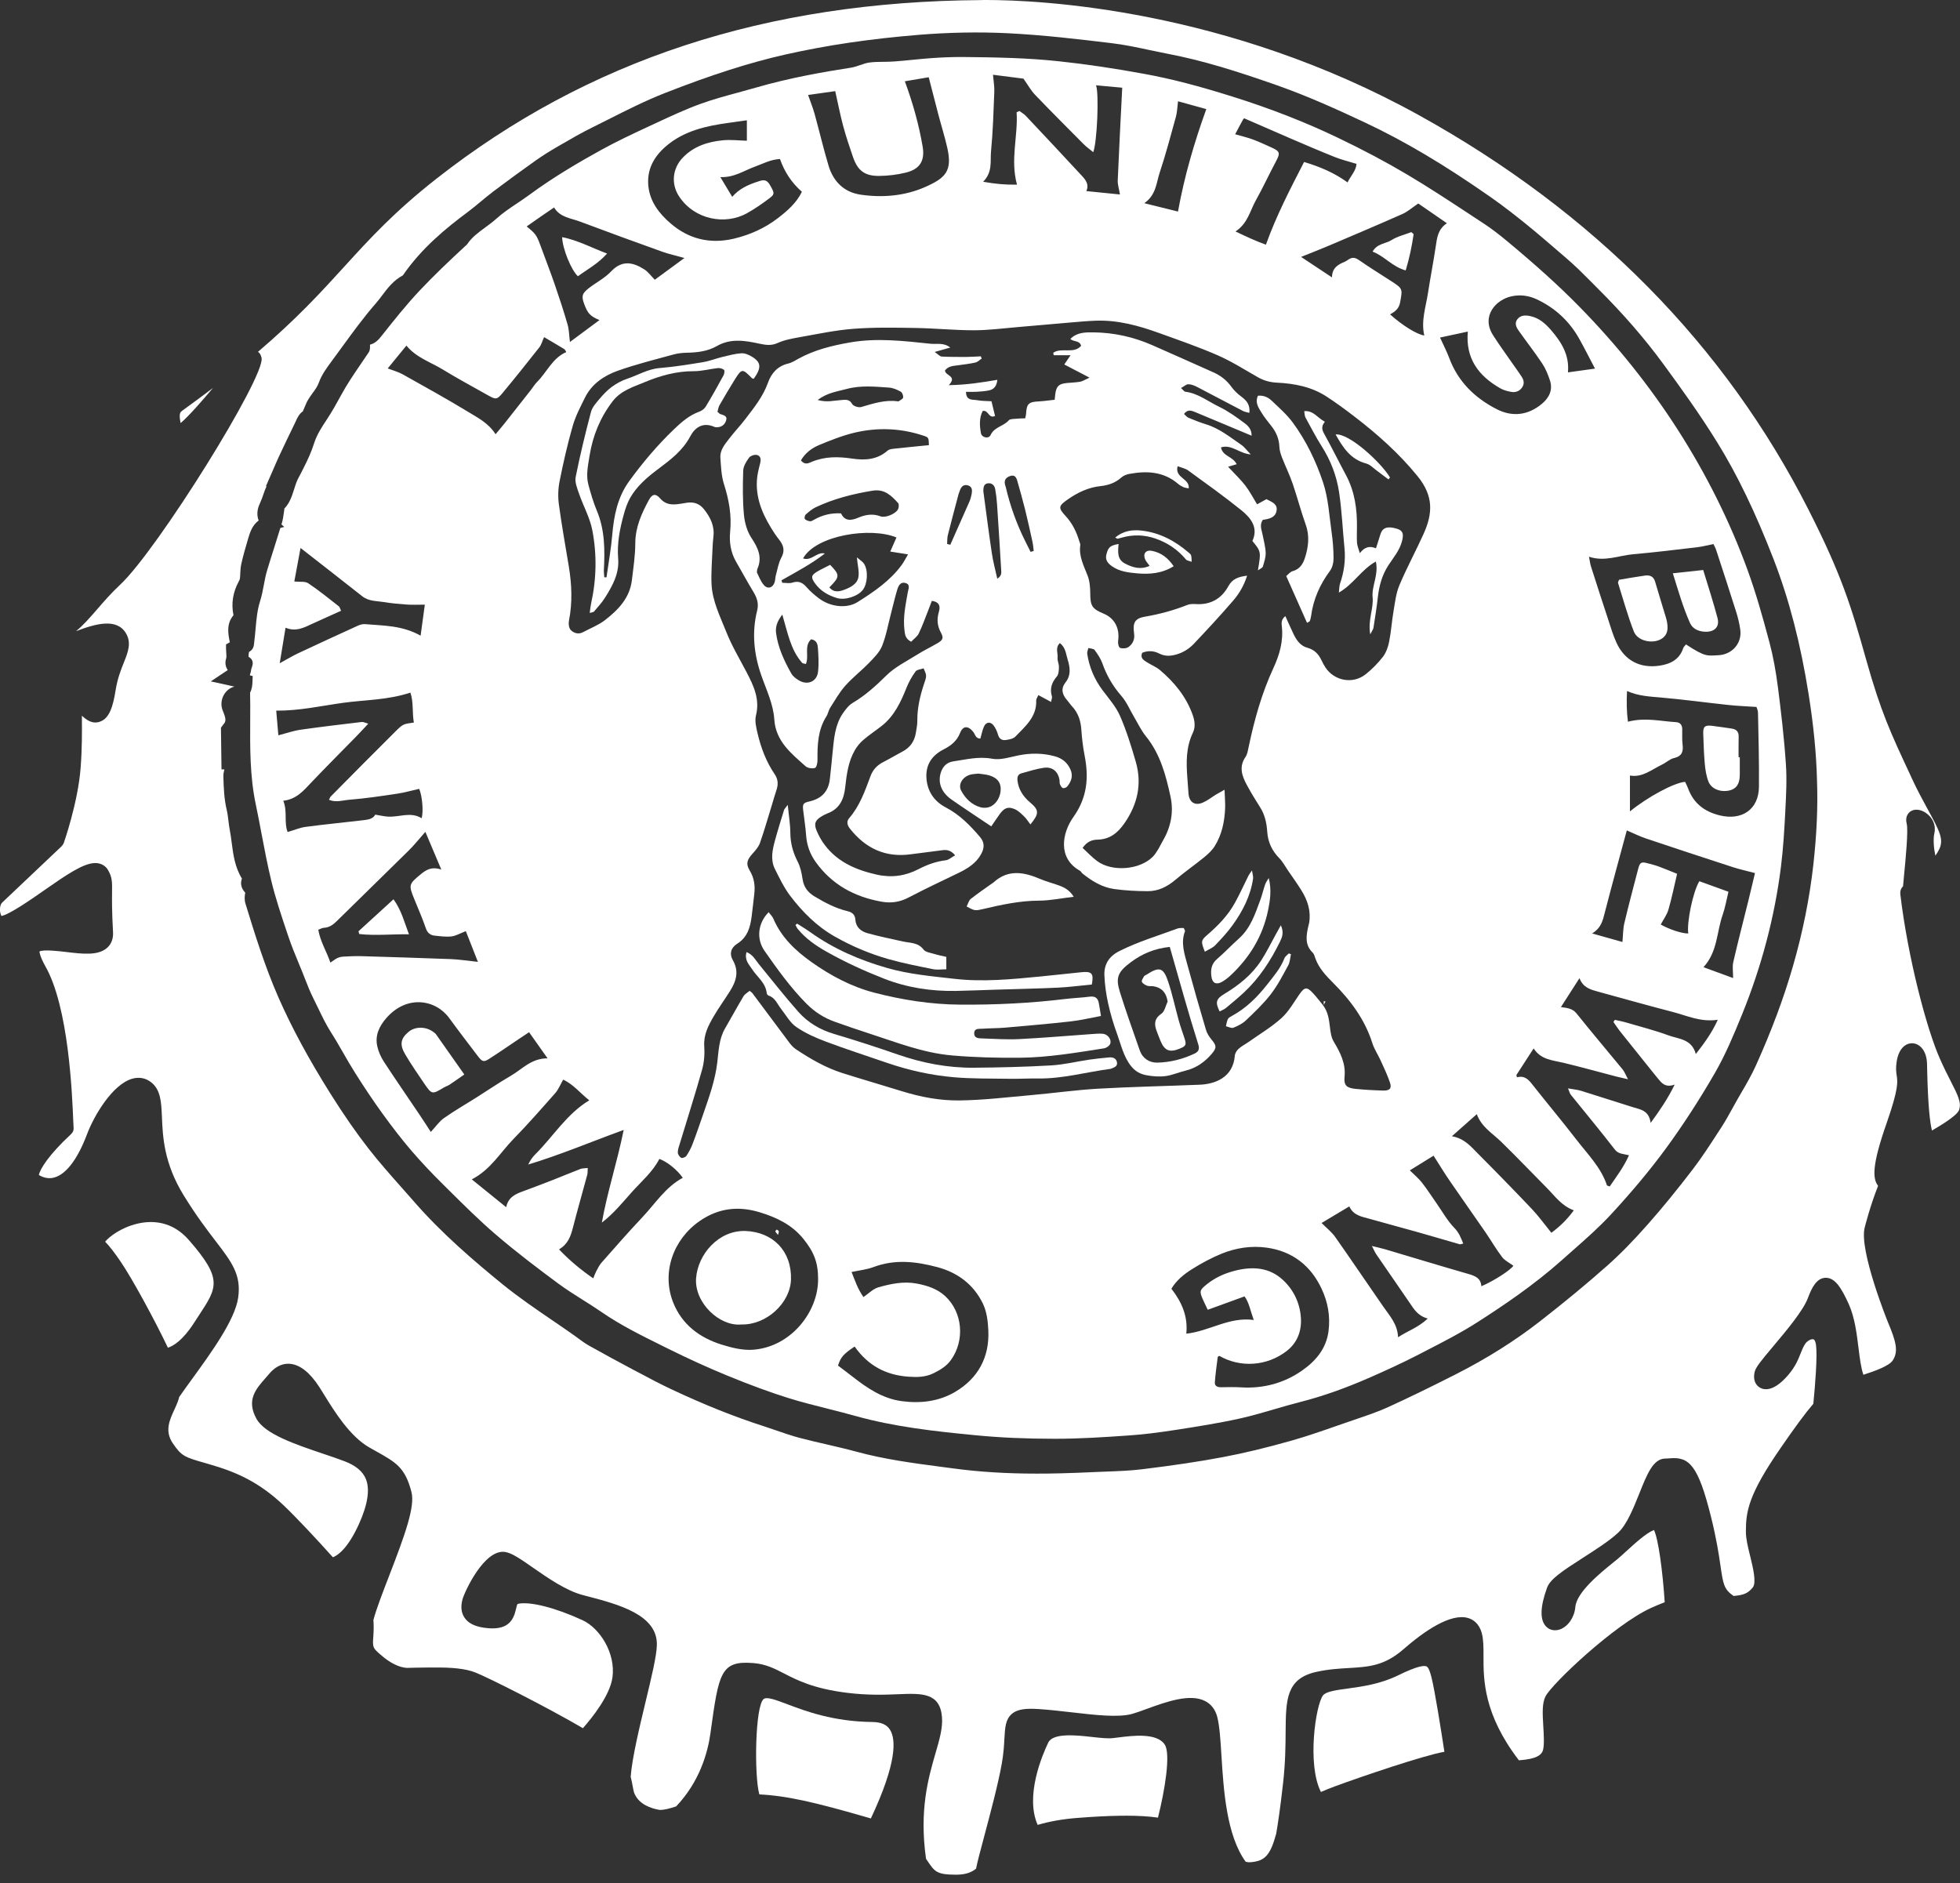 <?xml version="1.0" encoding="UTF-8"?>
<svg width="128" height="123" viewBox="0 0 128 123" fill="none" xmlns="http://www.w3.org/2000/svg">
<rect x="0" y="0" width="128" height="123" fill="#333333" stroke="none"/>
<path d="M48.694 80.399C46.921 80.334 45.567 81.933 45.458 83.492C45.347 85.091 46.995 86.654 48.432 86.503C50.039 86.543 51.607 85.117 51.656 83.569C51.713 81.705 50.469 80.468 48.694 80.399Z" fill="white"/>
<path d="M89.226 30.275C89.471 30.34 89.675 30.562 89.892 30.722C90.156 30.915 90.412 31.114 90.674 31.311C90.708 31.271 90.742 31.228 90.777 31.188C90.216 30.235 88.119 28.286 87.223 28.374C87.695 29.219 88.19 30.002 89.226 30.275Z" fill="white"/>
<path d="M78.837 61.065C78.428 61.418 78.419 61.492 78.684 62.157C78.94 62.004 79.184 61.916 79.347 61.751C79.751 61.33 80.152 60.9 80.493 60.428C81.156 59.508 81.671 58.513 81.834 57.374C81.851 57.249 81.802 57.115 81.762 56.851C81.629 57.047 81.572 57.113 81.535 57.187C81.236 57.784 80.966 58.393 80.641 58.976C80.192 59.793 79.546 60.453 78.837 61.065Z" fill="white"/>
<path d="M79.479 62.636C79.098 62.963 79.052 63.361 79.115 63.797C79.175 64.209 79.428 64.334 79.792 64.132C80.008 64.013 80.208 63.853 80.387 63.685C81.616 62.525 82.458 61.145 82.805 59.489C82.951 58.794 83.05 58.103 82.857 57.346C82.777 57.485 82.675 57.613 82.623 57.761C82.504 58.1 82.427 58.453 82.302 58.789C81.966 59.691 81.673 60.615 80.91 61.295C80.421 61.731 79.974 62.212 79.479 62.636Z" fill="white"/>
<path d="M80.452 66.352C80.353 66.406 80.233 66.466 80.188 66.557C80.117 66.699 80.1 66.87 80.062 67.026C80.225 67.063 80.418 67.174 80.546 67.123C80.836 67.009 81.138 66.858 81.36 66.648C81.929 66.107 82.507 65.561 82.985 64.943C83.434 64.363 83.776 63.697 84.129 63.048C84.245 62.838 84.251 62.567 84.308 62.323C84.262 62.306 84.214 62.286 84.168 62.269C84.069 62.374 83.927 62.465 83.878 62.59C83.628 63.247 83.178 63.757 82.749 64.306C82.097 65.137 81.38 65.845 80.452 66.352Z" fill="white"/>
<path d="M86.449 65.387C86.449 65.47 86.449 65.552 86.449 65.632C86.486 65.558 86.523 65.484 86.563 65.41C86.523 65.404 86.486 65.396 86.449 65.387Z" fill="white"/>
<path d="M72.258 36.196C72.156 36.575 72.352 36.794 72.622 36.984C73.103 37.326 73.678 37.394 74.241 37.445C75.064 37.519 75.872 37.462 76.648 36.982C76.281 36.438 75.826 36.091 75.223 35.977C74.81 35.9 74.62 36.185 74.796 36.558C74.859 36.688 74.967 36.802 75.078 36.959C74.475 37.226 73.974 37.064 73.482 36.814C72.955 36.546 73.001 36.06 73.052 35.528C72.483 35.63 72.38 35.747 72.258 36.196Z" fill="white"/>
<path d="M52.611 50.047C52.748 50.17 53.044 50.21 53.223 50.156C53.326 50.121 53.391 49.82 53.388 49.641C53.377 48.645 53.411 47.666 53.971 46.784C54.08 46.616 54.105 46.397 54.213 46.229C54.526 45.74 54.814 45.227 55.195 44.795C55.673 44.257 56.254 43.81 56.754 43.293C57.079 42.957 57.44 42.601 57.605 42.188C57.878 41.506 58.003 40.766 58.191 40.052C58.328 39.531 58.444 39.007 58.601 38.495C58.672 38.265 58.809 37.986 59.124 38.074C59.477 38.174 59.321 38.464 59.281 38.697C59.139 39.514 58.962 40.328 59.068 41.164C59.102 41.434 59.11 41.705 59.503 41.913C59.679 41.728 59.901 41.58 60.001 41.372C60.234 40.891 60.413 40.385 60.61 39.887C60.695 39.67 60.775 39.451 60.855 39.244C61.401 39.323 61.404 39.648 61.313 39.963C61.176 40.441 61.202 40.871 61.449 41.321C61.645 41.679 61.566 41.813 61.199 42.023C60.766 42.274 60.314 42.49 59.893 42.758C59.204 43.19 58.444 43.563 57.881 44.121C57.198 44.795 56.51 45.421 55.682 45.91C55.423 46.064 55.221 46.337 55.047 46.587C54.526 47.342 54.469 48.224 54.378 49.094C54.316 49.695 54.265 50.298 54.193 50.898C54.102 51.678 53.667 52.156 52.879 52.338C52.435 52.441 52.407 52.512 52.455 52.941C52.517 53.476 52.606 54.008 52.643 54.543C52.688 55.189 52.89 55.767 53.266 56.293C54.319 57.77 55.787 58.572 57.571 58.891C58.208 59.005 58.777 58.914 59.349 58.612C60.413 58.054 61.503 57.542 62.587 57.019C63.188 56.728 63.74 56.39 64.073 55.784C64.292 55.386 64.309 55.027 64.001 54.666C63.356 53.906 62.667 53.206 61.759 52.731C61.008 52.338 60.57 51.689 60.505 50.853C60.433 49.982 60.832 49.348 61.623 48.946C62.095 48.705 62.485 48.406 62.696 47.877C62.889 47.384 63.225 47.384 63.56 47.803C63.688 47.962 63.708 48.238 64.024 48.238C64.101 47.968 64.15 47.7 64.258 47.458C64.394 47.145 64.69 47.111 64.895 47.39C65.026 47.566 65.12 47.783 65.18 47.993C65.256 48.266 65.444 48.366 65.689 48.332C65.905 48.3 66.172 48.252 66.309 48.11C66.958 47.438 67.718 46.812 67.669 45.745C67.666 45.651 67.746 45.552 67.811 45.398C68.099 45.552 68.344 45.685 68.642 45.845C68.668 45.683 68.725 45.569 68.696 45.481C68.543 44.977 68.685 44.573 69.021 44.178C69.143 44.032 69.152 43.768 69.154 43.557C69.16 43.358 69.046 43.156 69.066 42.962C69.1 42.655 68.896 42.302 69.217 42.001C69.596 42.291 69.613 42.718 69.726 43.085C69.883 43.586 69.954 44.101 69.59 44.562C69.266 44.971 69.359 45.353 69.678 45.717C69.798 45.853 69.894 46.007 70.017 46.138C70.421 46.573 70.58 47.091 70.62 47.672C70.657 48.229 70.725 48.79 70.83 49.336C71.112 50.773 71.013 52.076 70.099 53.362C69.354 54.412 69.066 56.043 70.512 56.862C70.589 56.905 70.631 56.999 70.7 57.056C71.308 57.545 71.974 57.952 72.757 58.063C73.477 58.165 74.211 58.2 74.939 58.205C75.625 58.211 76.208 57.926 76.735 57.483C77.355 56.956 78.026 56.492 78.655 55.977C78.911 55.767 79.165 55.528 79.335 55.252C79.796 54.509 79.967 53.675 80.007 52.816C80.024 52.446 79.987 52.073 79.97 51.578C79.711 51.724 79.563 51.803 79.418 51.891C79.13 52.068 78.863 52.284 78.556 52.418C78.038 52.645 77.665 52.401 77.617 51.837C77.588 51.502 77.568 51.166 77.543 50.83C77.466 49.817 77.443 48.818 77.901 47.859C78.089 47.47 78.024 47.046 77.864 46.622C77.437 45.469 76.686 44.556 75.761 43.771C75.505 43.554 75.175 43.429 74.888 43.244C74.68 43.11 74.447 42.974 74.592 42.635C74.962 42.484 75.338 42.496 75.699 42.681C76.066 42.869 76.422 42.86 76.82 42.746C77.278 42.615 77.656 42.373 77.964 42.049C78.849 41.113 79.725 40.171 80.562 39.195C80.946 38.746 81.245 38.222 81.444 37.599C80.88 37.667 80.482 37.804 80.22 38.285C79.776 39.098 79.062 39.514 78.095 39.454C77.915 39.443 77.716 39.443 77.554 39.505C76.661 39.858 75.747 40.111 74.797 40.271C74.111 40.385 73.963 40.663 74.063 41.369C74.117 41.748 73.986 42.049 73.704 42.254C73.57 42.354 73.309 42.371 73.149 42.314C73.058 42.282 72.996 42.012 73.019 41.864C73.141 41.05 72.797 40.376 72.071 40.077C71.32 39.767 71.206 39.562 71.2 38.783C71.198 38.387 71.169 37.966 71.03 37.602C70.779 36.95 70.444 36.333 70.549 35.602C70.56 35.522 70.509 35.431 70.483 35.345C70.301 34.736 70.034 34.182 69.59 33.701C69.089 33.16 69.12 33.044 69.746 32.608C70.387 32.164 71.072 31.834 71.869 31.749C72.373 31.695 72.839 31.541 73.232 31.185C73.371 31.057 73.588 30.98 73.781 30.946C74.922 30.739 76.012 30.807 76.939 31.604C77.042 31.692 77.164 31.763 77.287 31.817C77.392 31.863 77.511 31.871 77.631 31.897C77.705 31.237 76.701 31.228 76.905 30.448C77.156 30.545 77.406 30.591 77.588 30.722C78.758 31.572 79.939 32.415 81.065 33.322C81.694 33.829 82.192 34.466 81.788 35.331C82.357 36.025 82.357 36.025 82.149 37.252C82.292 37.147 82.442 37.095 82.471 37.004C82.562 36.708 82.667 36.395 82.656 36.094C82.642 35.695 82.525 35.303 82.451 34.907C82.397 34.606 82.235 34.304 82.468 33.951C82.869 33.9 83.347 33.803 83.376 33.271C83.396 32.881 83 32.762 82.707 32.602C82.516 32.708 82.346 32.802 82.095 32.938C81.831 32.508 81.615 32.09 81.333 31.72C81.04 31.336 80.681 31 80.203 30.485C80.405 30.426 80.61 30.363 80.764 30.318C80.49 29.783 79.85 29.814 79.737 29.219C80.439 29.006 80.917 29.618 81.683 29.68C81.41 29.398 81.27 29.194 81.077 29.063C80.34 28.559 79.645 27.984 78.763 27.714C78.374 27.595 77.992 27.441 77.614 27.284C77.506 27.239 77.426 27.128 77.324 27.037C77.543 26.735 77.782 26.803 78.018 26.9C78.732 27.196 79.443 27.495 80.155 27.794C80.667 28.007 81.179 28.223 81.737 28.457C81.748 28.038 81.501 27.802 81.267 27.629C80.744 27.239 80.203 26.849 79.617 26.567C78.891 26.217 78.246 25.688 77.403 25.583C77.332 25.574 77.275 25.475 77.127 25.344C77.324 25.236 77.463 25.096 77.603 25.096C77.793 25.096 77.998 25.179 78.174 25.27C79.179 25.791 80.177 26.326 81.182 26.846C81.304 26.909 81.455 26.926 81.592 26.966C81.649 26.451 81.418 26.158 81.06 25.899C80.806 25.717 80.576 25.483 80.394 25.233C80.092 24.817 79.702 24.524 79.239 24.317C77.91 23.725 76.584 23.127 75.252 22.544C74.029 22.006 72.743 21.722 71.405 21.707C70.876 21.702 70.324 21.702 69.903 22.137C70.119 22.348 70.5 22.211 70.603 22.584C70.128 23.142 69.314 22.669 68.785 23.039C68.793 23.093 68.805 23.147 68.813 23.201C69.137 23.201 69.462 23.201 69.914 23.201C69.726 23.477 69.613 23.645 69.504 23.805C70.005 24.066 70.5 24.325 71.152 24.664C70.842 24.803 70.7 24.903 70.543 24.931C70.253 24.983 69.951 24.985 69.658 25.017C69.146 25.071 68.992 25.221 68.918 25.722C68.904 25.828 68.896 25.933 68.876 26.109C68.523 26.146 68.196 26.197 67.865 26.215C67.171 26.246 67.046 26.36 67.006 27.051C67.003 27.116 66.981 27.179 66.952 27.321C66.767 27.33 66.574 27.327 66.383 27.347C66.21 27.367 65.968 27.35 65.879 27.452C65.541 27.845 64.929 27.882 64.69 28.417C64.571 28.679 64.115 28.588 64.061 28.292C63.97 27.794 63.945 27.287 64.178 26.84C64.565 26.761 64.551 27.364 64.983 27.168C64.909 26.86 64.835 26.553 64.75 26.206C64.451 26.186 64.129 26.197 63.822 26.138C63.535 26.084 63.094 26.197 63.085 25.591C63.333 25.591 63.555 25.603 63.771 25.588C64.041 25.571 64.314 25.554 64.579 25.5C64.923 25.432 65.091 25.201 65.134 24.806C64.112 24.98 63.139 25.136 61.961 25.156C62.533 24.547 61.748 24.561 61.711 24.203C61.922 23.904 62.249 23.901 62.562 23.858C62.943 23.805 63.33 23.762 63.706 23.676C63.853 23.642 63.976 23.506 64.11 23.418C64.093 23.369 64.076 23.321 64.056 23.272C63.745 23.287 63.435 23.309 63.125 23.312C62.582 23.315 62.035 23.315 61.495 23.287C61.381 23.281 61.273 23.147 61.039 22.988C61.469 22.868 61.739 22.791 62.058 22.7C61.634 22.359 61.173 22.493 60.761 22.45C59.016 22.268 57.272 22.057 55.514 22.365C54.339 22.57 53.197 22.848 52.148 23.426C51.928 23.546 51.709 23.691 51.47 23.745C50.77 23.913 50.369 24.388 50.153 24.997C49.829 25.907 49.234 26.639 48.659 27.39C48.332 27.819 47.953 28.212 47.626 28.642C47.342 29.014 47.009 29.393 47.046 29.896C47.086 30.474 47.106 31.074 47.279 31.618C47.606 32.639 47.788 33.65 47.683 34.725C47.618 35.397 47.715 36.068 48.064 36.677C48.446 37.34 48.81 38.009 49.205 38.663C49.439 39.047 49.561 39.428 49.447 39.875C49.089 41.309 49.231 42.712 49.715 44.101C50.045 45.054 50.503 45.979 50.568 46.997C50.662 48.417 51.672 49.208 52.611 50.047ZM61.529 55.531C61.805 55.496 62.072 55.502 62.377 55.861C62.135 55.994 61.961 56.162 61.768 56.185C61.125 56.262 60.547 56.475 59.975 56.771C59.124 57.212 58.222 57.34 57.258 57.124C55.915 56.822 54.708 56.31 53.863 55.189C53.647 54.905 53.468 54.583 53.331 54.256C53.138 53.789 53.24 53.562 53.676 53.306C53.792 53.237 53.915 53.172 54.043 53.123C54.831 52.828 55.11 52.199 55.195 51.442C55.289 50.591 55.394 49.743 55.832 48.986C55.975 48.742 56.165 48.511 56.382 48.326C56.757 48.002 57.175 47.726 57.568 47.421C58.405 46.767 58.826 45.853 59.204 44.909C59.352 44.539 59.554 44.178 59.79 43.856C59.881 43.728 60.137 43.717 60.317 43.651C60.374 43.808 60.473 43.964 60.479 44.121C60.485 44.291 60.411 44.471 60.354 44.638C60.092 45.429 59.898 46.229 59.907 47.068C59.91 47.336 59.853 47.603 59.81 47.868C59.722 48.409 59.443 48.821 58.942 49.083C58.521 49.305 58.111 49.552 57.688 49.769C57.283 49.974 57.008 50.264 56.848 50.693C56.487 51.658 56.151 52.637 55.451 53.442C55.272 53.65 55.326 53.892 55.505 54.119C56.521 55.405 57.819 56.029 59.497 55.792C60.172 55.701 60.849 55.616 61.529 55.531ZM71.078 42.322C71.217 42.362 71.414 42.359 71.482 42.45C71.681 42.718 71.877 43.008 71.989 43.318C72.267 44.112 72.674 44.812 73.235 45.455C73.582 45.853 73.79 46.371 74.066 46.832C74.316 47.253 74.527 47.709 74.834 48.087C75.776 49.251 76.143 50.645 76.444 52.039C76.655 53.015 76.476 54.003 75.949 54.896C75.835 55.09 75.744 55.297 75.625 55.488C75.52 55.659 75.409 55.835 75.266 55.974C74.407 56.817 72.623 56.956 71.653 56.239C71.314 55.992 71.027 55.676 70.7 55.377C71.004 54.95 71.323 54.848 71.675 54.839C72.487 54.819 73.004 54.392 73.442 53.755C74.302 52.509 74.589 51.177 74.168 49.734C73.875 48.724 73.562 47.712 73.141 46.75C72.876 46.147 72.41 45.623 72.006 45.082C71.468 44.362 71.132 43.569 71.001 42.689C70.987 42.573 71.052 42.445 71.078 42.322ZM65.996 31.083C66.266 31 66.372 31.185 66.431 31.39C66.608 32.013 66.784 32.634 66.941 33.263C67.117 33.977 67.276 34.697 67.433 35.416C67.473 35.602 67.481 35.795 67.507 35.986C67.439 36.005 67.37 36.023 67.302 36.042C67.186 35.812 67.069 35.581 66.955 35.348C66.394 34.221 65.971 33.046 65.686 31.823C65.672 31.757 65.64 31.695 65.629 31.629C65.564 31.328 65.726 31.163 65.996 31.083ZM64.508 31.567C64.773 31.53 64.946 31.695 64.992 31.939C65.051 32.27 65.091 32.602 65.114 32.938C65.211 34.358 65.296 35.781 65.382 37.203C65.393 37.391 65.438 37.602 65.128 37.795C65 37.209 64.855 36.683 64.775 36.145C64.579 34.842 64.414 33.536 64.238 32.233C64.229 32.167 64.218 32.099 64.218 32.033C64.221 31.817 64.258 31.601 64.508 31.567ZM61.896 34.964C62.118 34.076 62.357 33.194 62.59 32.309C62.613 32.224 62.65 32.142 62.678 32.056C62.767 31.794 62.923 31.607 63.227 31.706C63.506 31.794 63.495 32.042 63.455 32.267C63.424 32.44 63.373 32.617 63.301 32.779C62.892 33.715 62.474 34.645 62.061 35.579C61.993 35.562 61.922 35.545 61.853 35.528C61.867 35.34 61.853 35.143 61.896 34.964ZM55.286 25.406C56.202 25.156 57.136 25.25 58.063 25.315C58.322 25.332 58.59 25.452 58.823 25.58C58.922 25.634 58.996 25.836 58.982 25.961C58.974 26.049 58.803 26.126 58.7 26.203C58.686 26.215 58.655 26.215 58.635 26.212C57.796 26.095 57.025 26.357 56.239 26.584C56.071 26.633 55.73 26.525 55.656 26.391C55.46 26.035 55.181 26.115 54.893 26.132C54.452 26.158 54.008 26.297 53.397 26.123C54.048 25.637 54.686 25.569 55.286 25.406ZM53.482 29.071C54.233 28.758 54.999 28.454 55.79 28.263C57.298 27.902 58.814 27.959 60.297 28.451C60.65 28.568 60.647 28.579 60.664 29.074C59.958 29.145 59.247 29.211 58.538 29.29C58.339 29.313 58.089 29.319 57.958 29.436C57.275 30.036 56.47 30.073 55.645 29.951C54.751 29.817 53.883 29.805 53.032 30.155C52.816 30.244 52.572 30.4 52.304 30.07C52.569 29.609 52.993 29.276 53.482 29.071ZM58.641 33.274C58.476 33.567 57.819 33.84 57.508 33.724C56.999 33.533 56.529 33.61 56.054 33.809C55.599 34.002 55.172 34.062 54.925 33.53C54.262 33.493 53.684 33.644 53.146 33.954C53.069 33.999 52.976 34.056 52.899 34.045C52.779 34.028 52.634 33.98 52.563 33.897C52.52 33.846 52.557 33.658 52.62 33.604C52.822 33.425 53.032 33.243 53.274 33.129C54.45 32.574 55.696 32.258 56.979 32.048C57.764 31.919 58.211 32.369 58.649 32.853C58.723 32.932 58.703 33.163 58.641 33.274ZM52.483 37.078C52.959 36.797 53.425 36.498 53.866 36.151C53.337 36.017 53.001 36.669 52.444 36.469C53.3 34.947 56.86 34.404 58.544 35.103C58.422 35.38 58.302 35.656 58.14 36.023C58.521 36.082 58.86 36.136 59.301 36.208C59.147 36.464 59.036 36.694 58.886 36.899C58.126 37.935 57.079 38.646 56.009 39.32C55.295 39.77 54.208 39.645 53.448 39.056C53.181 38.848 52.916 38.626 52.697 38.373C52.435 38.068 52.173 37.912 51.752 38.051C51.553 38.117 51.311 38.063 51.089 38.063C51.072 38.009 51.052 37.957 51.035 37.903C51.519 37.627 52.005 37.36 52.483 37.078ZM49.877 38.202C49.655 37.938 49.538 37.59 49.43 37.383C49.447 37.221 49.444 37.198 49.453 37.178C49.8 36.407 49.51 35.789 49.072 35.129C48.787 34.7 48.631 34.133 48.582 33.612C48.497 32.659 48.503 31.692 48.537 30.733C48.548 30.446 48.736 30.141 48.915 29.896C49.006 29.771 49.274 29.677 49.427 29.714C49.692 29.774 49.703 30.013 49.641 30.264C49.55 30.631 49.45 31.003 49.43 31.379C49.353 32.691 49.903 33.809 50.605 34.87C50.705 35.021 50.819 35.16 50.927 35.306C51.189 35.658 51.257 35.994 51.026 36.421C50.839 36.762 50.779 37.175 50.671 37.556C50.628 37.707 50.634 37.869 50.591 38.017C50.48 38.393 50.13 38.504 49.877 38.202ZM50.682 41.346C50.634 40.968 50.733 40.601 51.089 40.14C51.445 41.338 51.63 42.439 52.387 43.295C52.421 43.335 52.509 43.332 52.629 43.367C52.853 42.849 52.492 42.186 52.973 41.753C53.351 41.816 53.397 42.092 53.414 42.322C53.451 42.834 53.482 43.355 53.425 43.862C53.354 44.519 52.739 44.781 52.162 44.431C51.971 44.317 51.772 44.163 51.67 43.975C51.206 43.15 50.807 42.291 50.682 41.346Z" fill="white"/>
<path d="M54.667 39.062C55.191 39.215 56.016 38.948 56.341 38.535C56.659 38.131 56.713 37.261 56.423 36.814C56.338 36.683 56.181 36.595 55.959 36.404C56.008 36.933 56.124 37.332 56.059 37.699C55.988 38.12 55.578 38.345 55.197 38.495C54.852 38.632 54.465 38.737 54.164 38.362C54.855 37.667 54.861 37.556 54.212 36.891C53.902 37.053 53.612 37.184 53.344 37.346C52.963 37.576 52.957 37.724 53.225 38.1C53.586 38.603 54.087 38.888 54.667 39.062Z" fill="white"/>
<path d="M86.306 29.134C86.898 30.059 87.285 31.066 87.447 32.127C87.632 33.342 87.681 34.577 87.803 35.801C87.883 36.597 87.772 37.363 87.513 38.117C87.462 38.265 87.47 38.433 87.436 38.703C88.406 38.145 88.89 37.212 89.852 36.674C90.045 37.556 89.57 38.259 89.641 39.01C89.712 39.764 89.317 40.501 89.487 41.429C89.604 41.196 89.678 41.105 89.695 41.008C89.798 40.345 89.906 39.682 89.98 39.013C90.065 38.271 90.247 37.574 90.665 36.93C91.001 36.413 91.419 35.934 91.57 35.306C91.678 34.845 91.61 34.643 91.206 34.526C90.606 34.35 90.287 34.461 90.153 34.887C90.062 35.181 89.968 35.471 89.86 35.812C89.445 35.641 89.126 35.715 88.805 36.128C88.716 35.821 88.637 35.644 88.622 35.462C88.6 35.126 88.614 34.791 88.617 34.455C88.634 33.254 88.475 32.093 87.891 31.012C87.433 30.161 87.006 29.293 86.54 28.448C86.38 28.161 86.218 27.908 86.522 27.546C86.025 27.285 85.786 26.804 85.174 26.852C85.202 27.014 85.197 27.154 85.251 27.259C85.598 27.885 85.922 28.531 86.306 29.134Z" fill="white"/>
<path d="M83.034 27.834C83.35 28.235 83.535 28.673 83.552 29.191C83.561 29.43 83.643 29.675 83.731 29.902C83.951 30.466 84.221 31.012 84.417 31.584C84.722 32.474 84.958 33.388 85.274 34.273C85.538 35.015 85.447 35.735 85.217 36.444C85.094 36.825 84.89 37.175 84.426 37.3C84.252 37.346 84.118 37.528 83.999 37.625C84.471 38.689 84.912 39.679 85.356 40.678C85.467 40.609 85.527 40.595 85.538 40.567C85.575 40.461 85.607 40.353 85.621 40.242C85.763 39.153 86.19 38.182 86.85 37.292C87.009 37.078 87.089 36.76 87.089 36.489C87.089 35.909 87.043 35.325 86.961 34.748C86.807 33.664 86.748 32.543 86.406 31.513C85.948 30.136 85.308 28.801 84.437 27.612C84.044 27.077 83.527 26.624 83.037 26.16C82.81 25.944 82.516 25.811 82.155 25.845C81.95 26.26 82.166 26.593 82.357 26.906C82.551 27.233 82.798 27.532 83.034 27.834Z" fill="white"/>
<path d="M47.418 27.469C47.524 27.151 47.242 27.119 47.031 27.04C46.974 27.017 46.932 26.957 46.855 26.895C46.898 26.752 46.915 26.59 46.989 26.462C47.313 25.899 47.646 25.338 47.99 24.783C48.443 24.063 48.483 24.063 49.103 24.698C49.128 24.724 49.182 24.724 49.225 24.738C49.734 24.024 49.717 23.668 49.114 23.301C48.909 23.176 48.645 23.059 48.417 23.073C47.996 23.102 47.578 23.215 47.165 23.315C46.747 23.418 46.343 23.582 45.919 23.651C44.977 23.807 44.032 23.958 43.082 24.038C42.308 24.1 41.668 24.502 40.965 24.735C40.606 24.854 40.259 25.045 39.955 25.267C39.648 25.492 39.383 25.779 39.135 26.072C38.922 26.326 38.675 26.602 38.595 26.903C38.225 28.309 37.881 29.723 37.596 31.148C37.528 31.487 37.693 31.891 37.815 32.244C38.091 33.046 38.526 33.812 38.683 34.634C38.987 36.222 38.956 37.832 38.6 39.426C38.561 39.605 38.546 39.793 38.512 40.032C38.669 39.986 38.754 39.986 38.788 39.946C39.033 39.653 39.298 39.372 39.5 39.053C39.995 38.27 40.45 37.459 40.37 36.489C40.288 35.49 40.478 34.529 40.743 33.578C40.843 33.217 40.968 32.847 41.15 32.523C41.588 31.746 42.268 31.171 42.971 30.642C43.785 30.03 44.581 29.436 45.074 28.505C45.39 27.905 45.913 27.552 46.659 27.882C46.699 27.899 46.747 27.905 46.792 27.905C47.114 27.91 47.327 27.742 47.418 27.469ZM46.084 26.564C45.998 26.707 45.822 26.829 45.66 26.889C45 27.131 44.496 27.575 44.004 28.047C42.928 29.08 41.972 30.212 41.096 31.416C40.328 32.471 40.092 33.681 39.983 34.944C39.904 35.869 39.736 36.785 39.608 37.707C39.559 37.707 39.514 37.704 39.465 37.704C39.457 37.545 39.428 37.383 39.437 37.223C39.505 35.903 39.502 34.594 38.97 33.337C38.746 32.802 38.586 32.238 38.43 31.678C38.253 31.035 38.404 30.386 38.504 29.754C38.712 28.459 39.195 27.27 40.009 26.209C40.541 25.515 41.335 25.278 42.08 24.968C43.11 24.539 44.175 24.237 45.321 24.243C45.836 24.245 46.351 24.098 46.869 24.041C47.006 24.026 47.185 24.072 47.282 24.157C47.339 24.206 47.304 24.41 47.251 24.513C46.875 25.207 46.491 25.893 46.084 26.564Z" fill="white"/>
<path d="M79.935 64.929C79.412 65.245 79.358 65.47 79.648 66.059C79.781 65.988 79.932 65.936 80.046 65.845C80.447 65.515 80.846 65.183 81.227 64.83C82.246 63.882 82.988 62.735 83.591 61.503C83.731 61.216 83.862 60.906 83.648 60.431C83.495 60.707 83.404 60.869 83.315 61.031C83.002 61.597 82.718 62.181 82.368 62.724C81.759 63.666 80.894 64.352 79.935 64.929Z" fill="white"/>
<path d="M111.386 41.261C111.978 41.272 112.313 40.934 112.165 40.367C111.895 39.335 111.559 38.316 111.229 37.229C110.572 37.3 109.957 37.366 109.246 37.442C109.61 38.609 109.915 39.679 110.37 40.695C110.546 41.084 110.945 41.252 111.386 41.261Z" fill="white"/>
<path d="M73.03 113.477C72.899 113.494 72.78 113.508 72.671 113.52C72.33 113.557 71.866 113.505 71.328 113.446C70.31 113.332 68.77 113.161 68.457 113.813C68.068 114.624 66.927 117.298 67.766 119.188C68.497 118.971 69.371 118.804 70.426 118.727C71.456 118.647 72.356 118.601 73.178 118.59C73.312 118.587 73.451 118.587 73.585 118.587C74.336 118.587 75.007 118.627 75.622 118.712C76.075 116.928 76.462 114.547 76.066 113.944C75.551 113.158 73.975 113.357 73.03 113.477Z" fill="white"/>
<path d="M93.161 108.836C93.005 108.765 92.558 108.805 91.317 109.414C90.142 109.991 88.961 110.151 88.014 110.282C87.288 110.381 86.603 110.472 86.403 110.726C85.928 111.329 85.342 115.221 86.264 117.037C86.571 116.903 86.896 116.772 87.24 116.647C88.822 116.064 92.973 114.644 94.328 114.413C94.131 113.13 93.699 110.367 93.477 109.522C93.403 109.235 93.301 108.899 93.161 108.836Z" fill="white"/>
<path d="M12.684 86.38C12.795 86.207 12.903 86.042 13.008 85.882C14.195 84.076 14.553 83.529 12.331 80.986C11.224 79.716 9.898 79.705 8.982 79.918C7.909 80.169 7.138 80.766 6.865 81.097C7.187 81.429 7.48 81.816 7.881 82.403C8.621 83.487 10.106 86.213 10.965 88.022C11.318 87.908 11.939 87.544 12.684 86.38Z" fill="white"/>
<path d="M56.969 112.467C54.409 112.438 52.616 111.758 51.429 111.312C50.678 111.027 50.084 110.802 49.87 110.967C49.304 111.443 49.25 116.021 49.591 117.196C51.378 117.287 53.137 117.68 56.873 118.767C58.594 115.105 58.509 113.594 58.125 112.976C57.917 112.638 57.539 112.473 56.969 112.467Z" fill="white"/>
<path d="M92.319 15.291C92.268 15.248 92.219 15.203 92.168 15.16C91.73 15.328 91.255 15.439 90.868 15.684C90.487 15.926 89.935 15.897 89.639 16.435C90.427 16.734 90.93 17.428 91.801 17.661C92.049 16.839 92.205 16.068 92.319 15.291Z" fill="white"/>
<path d="M106.702 41.25C106.924 41.819 107.766 42.038 108.347 41.804C108.708 41.659 108.913 41.369 108.901 40.968C108.896 40.769 108.864 40.564 108.807 40.373C108.574 39.579 108.318 38.791 108.09 37.995C107.988 37.636 107.738 37.548 107.416 37.593C106.856 37.67 106.301 37.773 105.732 37.867C105.692 37.986 105.655 38.034 105.666 38.069C106.002 39.133 106.298 40.214 106.702 41.25Z" fill="white"/>
<path d="M23.412 60.823C23.426 60.883 23.443 60.943 23.458 61.002C24.508 61.122 25.56 61.005 26.707 61.022C26.394 60.194 26.215 59.449 25.697 58.735C24.892 59.474 24.152 60.149 23.412 60.823Z" fill="white"/>
<path d="M28.326 67.419C27.848 67.037 27.126 67.023 26.688 67.388C26.164 67.823 26.081 68.216 26.465 68.867C26.841 69.504 27.262 70.116 27.678 70.728C28.204 71.499 28.21 71.493 28.995 71.024C29.112 70.956 29.248 70.916 29.359 70.842C29.658 70.645 29.945 70.438 30.321 70.176C29.661 69.237 29.069 68.395 28.474 67.552C28.44 67.498 28.381 67.461 28.326 67.419Z" fill="white"/>
<path d="M39.645 16.56C38.612 16.173 37.732 15.69 36.711 15.488C36.731 16.239 37.306 17.647 37.741 18.043C38.356 17.59 39.05 17.229 39.645 16.56Z" fill="white"/>
<path d="M50.861 80.419C50.841 80.371 50.776 80.34 50.727 80.303C50.693 80.345 50.625 80.402 50.636 80.428C50.662 80.493 50.721 80.545 50.81 80.653C50.838 80.525 50.875 80.462 50.861 80.419Z" fill="white"/>
<path d="M113.545 48.116C113.557 47.777 113.386 47.623 113.067 47.581C112.638 47.524 112.211 47.45 111.781 47.401C111.329 47.353 111.215 47.467 111.232 47.928C111.258 48.577 111.272 49.228 111.332 49.874C111.369 50.272 111.428 50.682 111.574 51.049C111.767 51.541 112.382 51.761 112.956 51.624C113.406 51.516 113.619 51.183 113.619 50.6C113.619 50.218 113.619 49.837 113.619 49.456C113.594 49.456 113.568 49.456 113.54 49.456C113.543 49.012 113.531 48.562 113.545 48.116Z" fill="white"/>
<path d="M52.655 65.541C53.199 66.09 53.808 66.483 54.525 66.736C55.253 66.995 55.982 67.248 56.716 67.484C58.508 68.062 60.25 68.765 62.176 68.933C63.656 69.061 65.13 69.095 66.606 69.083C68.456 69.066 70.277 68.753 72.098 68.469C72.249 68.446 72.445 68.312 72.499 68.184C72.616 67.905 72.348 67.547 72.027 67.518C71.779 67.496 71.526 67.518 71.278 67.538C69.708 67.649 68.14 67.786 66.569 67.865C65.775 67.905 64.973 67.851 64.176 67.823C63.934 67.814 63.616 67.829 63.622 67.476C63.627 67.148 63.934 67.203 64.145 67.188C64.643 67.154 65.147 67.16 65.645 67.117C67.07 66.992 68.499 66.87 69.921 66.71C70.567 66.639 71.204 66.483 71.899 66.355C71.842 66.007 71.805 65.749 71.754 65.49C71.691 65.171 71.5 65.051 71.162 65.094C70.641 65.162 70.118 65.18 69.597 65.242C67.309 65.521 65.016 65.632 62.708 65.615C60.796 65.601 58.935 65.31 57.103 64.835C55.612 64.448 54.263 63.731 53.014 62.849C51.947 62.095 51.019 61.213 50.499 59.987C50.442 59.853 50.319 59.742 50.197 59.577C49.491 60.291 49.38 61.318 49.929 62.104C50.766 63.299 51.614 64.488 52.655 65.541Z" fill="white"/>
<path d="M76.976 66.636C76.743 65.797 76.564 64.94 76.288 64.112C75.978 63.179 75.707 63.116 74.868 63.66C74.811 63.697 74.734 63.722 74.706 63.774C74.643 63.887 74.535 64.044 74.572 64.126C74.626 64.24 74.785 64.328 74.919 64.38C75.041 64.425 75.189 64.394 75.323 64.414C75.875 64.505 76.165 64.835 76.254 65.412C76.123 65.686 76.063 66.058 75.844 66.209C75.355 66.545 75.374 66.921 75.551 67.376C75.633 67.584 75.707 67.797 75.796 68.002C76.057 68.622 76.387 68.753 77.022 68.497C77.463 68.318 77.497 68.241 77.346 67.783C77.218 67.401 77.082 67.02 76.976 66.636Z" fill="white"/>
<path d="M51.591 58.49C52.397 59.551 53.33 60.496 54.519 61.17C55.623 61.796 56.787 62.288 58.008 62.638C58.967 62.912 59.954 63.099 60.933 63.299C61.209 63.353 61.505 63.307 61.801 63.307C61.801 63.048 61.801 62.832 61.801 62.496C61.502 62.425 61.24 62.377 60.987 62.297C60.754 62.226 60.438 62.186 60.315 62.021C59.962 61.549 59.45 61.594 58.972 61.492C58.198 61.324 57.424 61.159 56.662 60.951C56.224 60.832 55.894 60.561 55.859 60.058C55.84 59.753 55.663 59.583 55.353 59.511C54.568 59.326 53.87 58.954 53.188 58.544C52.752 58.282 52.49 57.932 52.414 57.423C52.354 57.03 52.271 56.618 52.089 56.268C51.785 55.673 51.62 55.073 51.614 54.407C51.611 53.843 51.514 53.28 51.446 52.569C51.295 52.771 51.227 52.83 51.204 52.901C50.999 53.565 50.792 54.227 50.61 54.896C50.445 55.505 50.305 56.137 50.598 56.74C50.897 57.335 51.19 57.955 51.591 58.49Z" fill="white"/>
<path d="M72.421 69.063C71.991 69.103 71.562 69.146 71.135 69.208C70.304 69.331 69.479 69.536 68.645 69.584C66.963 69.681 65.276 69.721 63.592 69.735C61.89 69.749 60.24 69.43 58.632 68.873C57.258 68.395 55.872 67.948 54.478 67.532C53.553 67.257 52.759 66.787 52.139 66.087C51.243 65.077 50.412 64.01 49.555 62.966C49.333 62.695 49.177 62.354 48.753 62.183C48.602 62.698 48.912 62.986 49.109 63.29C49.444 63.811 50.008 64.192 50.073 64.875C50.079 64.929 50.144 65.009 50.198 65.026C50.636 65.171 50.765 65.583 51.012 65.896C51.331 66.3 51.593 66.793 52.002 67.074C52.591 67.481 53.271 67.783 53.951 68.036C55.269 68.531 56.612 68.964 57.944 69.422C59.346 69.903 60.795 70.224 62.269 70.355C63.466 70.46 64.676 70.438 65.879 70.457C66.517 70.469 67.157 70.429 67.794 70.438C69.405 70.46 70.95 70.016 72.526 69.809C72.549 69.806 72.569 69.797 72.592 69.786C72.779 69.706 72.999 69.641 72.944 69.371C72.882 69.106 72.668 69.04 72.421 69.063Z" fill="white"/>
<path d="M63.127 59.204C63.3 59.287 63.466 59.403 63.645 59.437C63.813 59.466 64.001 59.417 64.171 59.378C65.386 59.093 66.596 58.826 67.862 58.823C68.576 58.82 69.29 58.669 70.121 58.569C69.797 58.049 69.392 57.912 68.991 57.773C68.65 57.653 68.294 57.562 67.961 57.42C66.889 56.959 65.844 56.748 64.877 57.639C64.86 57.653 64.837 57.662 64.82 57.676C64.342 58.017 63.852 58.348 63.394 58.712C63.264 58.82 63.215 59.036 63.127 59.204Z" fill="white"/>
<path d="M57.95 63.225C56.16 62.715 54.436 61.973 52.905 60.874C52.632 60.678 52.339 60.507 52.057 60.325C52.02 60.354 51.983 60.382 51.949 60.411C52 60.502 52.04 60.601 52.106 60.681C52.626 61.312 53.264 61.754 53.995 62.166C55.207 62.849 56.456 63.418 57.742 63.922C59.245 64.508 60.816 64.747 62.426 64.719C63.311 64.701 64.196 64.664 65.081 64.636C66.421 64.593 67.764 64.568 69.104 64.505C69.847 64.468 70.587 64.368 71.304 64.3C71.437 63.566 71.306 63.429 70.618 63.498C69.719 63.589 68.817 63.691 67.918 63.779C66.059 63.959 64.193 64.144 62.329 63.928C60.858 63.762 59.361 63.629 57.95 63.225Z" fill="white"/>
<path d="M13.911 25.335C13.288 25.811 12.617 26.306 11.897 26.826C11.868 26.855 11.84 26.875 11.82 26.892C11.72 26.989 11.712 27.236 11.794 27.632C12.329 27.185 13.28 26.087 13.911 25.335Z" fill="white"/>
<path d="M66.71 50.506C67.194 50.375 67.672 50.216 68.167 50.145C68.733 50.062 69.115 50.401 69.194 50.964C69.206 51.052 69.191 51.152 69.225 51.229C69.268 51.322 69.334 51.448 69.416 51.471C69.496 51.493 69.644 51.434 69.701 51.362C69.968 51.029 70.096 50.671 69.9 50.241C69.698 49.797 69.359 49.527 68.901 49.399C68.121 49.183 67.336 49.174 66.537 49.331C65.962 49.445 65.344 49.658 64.801 49.556C63.907 49.388 63.088 49.607 62.246 49.729C61.802 49.795 61.537 50.096 61.421 50.529C61.256 51.149 61.486 51.758 62.129 52.213C62.96 52.796 63.811 53.348 64.736 53.972C64.932 53.687 65.103 53.428 65.285 53.175C65.586 52.762 65.831 52.66 66.269 52.848C66.505 52.95 66.702 53.149 66.889 53.331C67.04 53.477 67.151 53.661 67.293 53.846C67.874 53.135 67.865 52.91 67.274 52.41C66.824 52.031 66.52 51.576 66.448 50.987C66.426 50.762 66.463 50.571 66.71 50.506ZM64.627 52.703C64.451 52.771 64.215 52.776 64.033 52.725C63.452 52.56 63.051 52.153 62.775 51.65C62.556 51.254 62.838 50.759 63.338 50.603C63.509 50.549 63.697 50.551 63.885 50.526C64.061 50.549 64.243 50.563 64.42 50.597C64.969 50.705 65.287 50.975 65.339 51.365C65.416 51.911 65.114 52.518 64.627 52.703Z" fill="white"/>
<path d="M126.691 69.157C125.829 67.225 124.594 62.559 124.101 58.393C124.087 58.154 124.158 58.009 124.281 57.881C124.298 57.673 124.323 57.423 124.349 57.138C124.449 56.117 124.631 54.219 124.52 53.801C124.389 53.314 124.665 53.069 124.75 53.007C125.015 52.816 125.402 52.847 125.76 53.084C126.221 53.391 126.443 53.912 126.327 54.412C126.235 54.805 126.292 55.445 126.392 55.886C126.486 55.753 126.571 55.616 126.637 55.48C126.95 54.842 126.694 54.319 125.911 52.89L125.831 52.745C125.533 52.199 125.197 51.578 124.847 50.819L124.713 50.526C123.501 47.931 122.832 46.502 121.885 43.13C120.895 39.605 120.277 37.568 118.115 33.305C112.646 22.527 104.093 13.857 92.694 7.54C80.072 0.543 67.842 0 64.394 0H64.24C64.18 0 64.112 0.003 64.052 0.006C50.016 0.1 38.395 3.912 28.513 11.663C25.748 13.834 24.168 15.567 22.498 17.4C20.962 19.087 19.391 20.808 16.847 22.979C16.933 23.036 16.998 23.119 17.032 23.218L17.069 23.326C17.075 23.341 17.078 23.355 17.081 23.369C17.362 24.553 10.286 35.909 7.847 38.188C7.264 38.729 6.76 39.315 6.353 39.784L6.302 39.844C5.833 40.382 5.412 40.863 4.962 41.224C6.288 40.718 7.634 40.359 8.229 41.366C8.598 41.989 8.357 42.598 8.1 43.241C7.896 43.751 7.677 44.297 7.551 45.074C7.378 46.172 7.133 46.943 6.507 47.14C6.029 47.305 5.636 47.014 5.349 46.744V47.006C5.355 47.757 5.363 48.895 5.266 50.136C5.096 52.415 4.168 55.05 4.16 55.07C4.151 55.087 4.143 55.104 4.131 55.121L4.094 55.181C4.071 55.215 4.046 55.249 4.017 55.277C4.017 55.277 0.626 58.484 0.136 58.954C0.059 59.025 -0.012 59.207 -0.003 59.452C0.008 59.628 0.057 59.756 0.094 59.822C0.589 59.748 2.097 58.7 2.836 58.183L2.888 58.146C4.319 57.15 5.446 56.367 6.223 56.367C6.302 56.367 6.382 56.376 6.459 56.393C6.732 56.455 6.945 56.618 7.068 56.848C7.329 57.303 7.327 57.608 7.318 58.276C7.312 58.737 7.304 59.503 7.383 60.908C7.406 61.412 7.196 61.719 7.014 61.887C6.433 62.431 5.4 62.306 4.31 62.175C3.864 62.121 2.834 62.001 2.578 62.141C2.58 62.195 2.6 62.459 2.956 63.097C4.487 65.774 4.714 71.439 4.788 73.3L4.808 73.681C4.814 73.807 4.769 73.932 4.683 74.023L4.609 74.103C4.601 74.111 4.595 74.117 4.586 74.125C3.212 75.397 2.589 76.379 2.541 76.746C2.777 76.885 3.076 76.982 3.394 76.937C4.222 76.82 5.036 75.804 5.685 74.074C6.137 72.871 7.341 70.822 8.638 70.452C9.082 70.327 9.503 70.404 9.856 70.674C10.499 71.169 10.533 71.966 10.576 72.976C10.63 74.234 10.701 75.961 11.99 78.061C12.807 79.392 13.515 80.317 14.084 81.06C15.134 82.431 15.769 83.259 15.553 84.761C15.342 86.215 13.786 88.352 12.539 90.071C12.235 90.489 11.942 90.896 11.706 91.237C11.646 91.479 11.546 91.724 11.41 92.014C11.065 92.76 10.744 93.46 11.282 94.259C11.856 95.113 12.067 95.173 13.438 95.565L13.68 95.636C15.416 96.134 16.907 96.783 18.535 98.328C19.371 99.128 20.646 100.488 21.741 101.709C22.06 101.583 22.712 101.142 23.434 99.555C24.018 98.269 24.171 97.273 23.892 96.593C23.688 96.095 23.235 95.719 22.509 95.44C22.111 95.287 21.639 95.127 21.138 94.959C19.254 94.322 17.305 93.665 16.75 92.666C16.07 91.442 16.713 90.717 17.331 90.014C17.413 89.92 17.502 89.82 17.59 89.715C18.074 89.143 18.574 89.049 18.91 89.072C19.573 89.115 20.227 89.624 20.851 90.586C20.953 90.745 21.067 90.927 21.189 91.127C21.852 92.199 22.854 93.821 24.137 94.547L24.541 94.774C25.861 95.511 26.462 95.847 26.872 97.452C27.113 98.402 26.453 100.232 25.415 102.915C25.002 103.985 24.578 105.078 24.385 105.806C24.41 106.113 24.41 106.455 24.382 106.859C24.322 107.604 24.351 107.63 24.837 108.057L24.883 108.094C25.446 108.597 26.069 108.907 26.564 108.933L27.145 108.919C27.412 108.913 27.705 108.907 28.021 108.907L28.266 108.91C29.541 108.89 30.423 108.99 31.034 109.229C31.845 109.545 35.644 111.454 38.068 112.871C38.691 112.165 39.835 110.728 39.997 109.556C40.216 107.96 39.164 106.335 38.042 105.817C36.276 105.004 34.625 104.582 33.837 104.747C33.814 104.753 33.806 104.756 33.803 104.759C33.766 104.79 33.723 104.981 33.7 105.08C33.527 105.86 33.148 106.546 31.569 106.304C30.963 106.21 30.556 105.994 30.326 105.638C30.118 105.322 30.078 104.924 30.203 104.46C30.34 103.954 31.638 101.134 33.001 101.364C33.45 101.441 34.019 101.839 34.81 102.389C35.769 103.057 36.964 103.888 38.065 104.178L38.33 104.247C40.39 104.787 42.954 105.459 42.897 107.451C42.877 108.176 42.544 109.548 42.163 111.138C41.761 112.811 41.283 114.795 41.187 116.044C41.246 116.268 41.283 116.476 41.318 116.658C41.355 116.86 41.386 117.037 41.437 117.148C41.744 117.848 42.493 118.109 43.079 118.209H43.102C43.409 118.209 43.762 118.109 44.157 117.979C45.677 116.379 46.217 114.507 46.4 113.184L46.402 113.156C46.943 109.252 47.057 108.438 49.216 108.62C50.022 108.688 50.579 108.976 51.222 109.306C52.07 109.741 53.123 110.285 55.297 110.558C56.683 110.731 57.79 110.689 58.677 110.652C60.191 110.592 61.386 110.541 61.517 112.145C61.574 112.854 61.361 113.591 61.09 114.521C60.635 116.095 60.02 118.215 60.476 121.404L60.572 121.544C61.047 122.249 61.176 122.437 62.439 122.44C62.951 122.437 63.33 122.338 63.631 122.13C63.671 122.101 63.708 122.07 63.745 122.042C63.813 121.672 63.978 121.043 64.291 119.874C64.692 118.371 65.19 116.499 65.424 115.181C65.54 114.524 65.572 113.984 65.594 113.548C65.634 112.826 65.666 112.305 66.067 111.949C66.454 111.608 67.051 111.571 67.828 111.622C68.534 111.667 69.271 111.753 69.985 111.835C71.49 112.009 73.047 112.191 73.946 111.935C74.205 111.861 74.535 111.741 74.885 111.613C76.148 111.155 77.716 110.583 78.712 111.104C79.102 111.309 79.363 111.65 79.489 112.117C79.648 112.72 79.705 113.634 79.77 114.692C79.907 116.892 80.095 119.868 81.349 121.592C81.421 121.612 81.489 121.623 81.554 121.629C81.665 121.626 81.785 121.621 81.924 121.595C82.55 121.487 82.954 121.185 83.299 119.908C83.31 119.862 83.327 119.819 83.341 119.777C83.461 119.094 83.614 118.047 83.796 116.431C83.944 115.119 83.953 114.009 83.959 113.119C83.976 111.022 83.984 109.633 85.962 109.195C86.753 109.018 87.467 108.979 88.096 108.942C89.385 108.865 90.406 108.805 91.658 107.712C92.947 106.586 94.728 105.322 95.892 105.681C96.202 105.777 96.609 106.031 96.777 106.694C96.885 107.118 96.882 107.604 96.882 108.168C96.877 109.681 96.877 111.952 99.193 114.968C100.345 114.891 100.633 114.621 100.741 114.379C100.872 114.08 100.818 113.247 100.786 112.749C100.738 111.904 100.698 111.241 100.937 110.783C101.37 109.952 105.419 106.122 107.806 105.026C108.15 104.87 108.449 104.745 108.716 104.645C108.586 102.636 108.298 100.491 108.014 99.927C107.513 100.121 106.779 100.792 106.23 101.293C106.005 101.501 105.791 101.694 105.606 101.848C105.518 101.922 105.413 102.007 105.293 102.101C104.537 102.713 102.96 103.985 102.878 104.961C102.821 105.624 102.411 106.224 101.882 106.418C101.771 106.458 101.66 106.477 101.555 106.477C101.338 106.477 101.136 106.398 100.98 106.241C100.553 105.817 100.573 104.958 101.034 103.692C101.236 103.137 102.018 102.613 103.381 101.74C104.224 101.199 105.094 100.642 105.666 100.112C106.249 99.572 106.682 98.482 107.066 97.523C107.57 96.26 107.968 95.261 108.765 95.261C108.867 95.261 108.961 95.252 109.055 95.244C110.313 95.136 110.899 95.696 111.735 99.048C112.102 100.522 112.253 101.538 112.361 102.283C112.535 103.476 112.583 103.797 113.212 104.235C113.869 104.181 114.154 104.067 114.47 103.675C114.72 103.362 114.473 102.352 114.31 101.686L114.276 101.549C114.143 101.006 114.017 100.491 114.017 100.035C114.017 98.718 114.174 97.625 116.285 94.572C117.23 93.198 117.893 92.299 118.422 91.684C118.544 90.449 118.692 88.58 118.598 87.852C118.587 87.769 118.544 87.499 118.419 87.47C118.283 87.439 118.012 87.573 117.879 87.786C117.756 87.977 117.679 88.173 117.588 88.401C117.429 88.802 117.247 89.257 116.789 89.795C115.867 90.876 115.255 90.794 114.971 90.651C114.623 90.475 114.475 90.074 114.589 89.604C114.663 89.291 115.019 88.862 115.81 87.92C116.629 86.947 117.753 85.612 118.064 84.784C118.317 84.107 118.63 83.475 119.216 83.455C119.833 83.441 120.243 84.093 120.73 85.16C121.125 86.031 121.256 87.1 121.373 88.045C121.452 88.691 121.535 89.348 121.691 89.789C122.448 89.547 123.367 89.212 123.604 88.856C123.996 88.261 123.828 87.618 123.273 86.306C123.254 86.258 121.41 81.68 121.771 80.195C121.794 80.101 122.132 78.755 122.65 77.452C122.289 76.979 122.238 76.117 123.211 73.346C123.996 71.103 123.928 70.657 123.868 70.258C123.834 70.031 123.794 69.772 123.865 69.328C124.01 68.412 124.503 68.116 124.91 68.139C125.353 68.164 125.814 68.585 125.846 69.459C125.851 69.578 125.854 69.741 125.857 69.934C125.911 72.239 126.039 73.337 126.17 73.838C126.924 73.397 127.815 72.836 127.937 72.498C128.105 72.034 127.886 71.57 127.371 70.569C127.194 70.224 126.95 69.741 126.691 69.157ZM118.425 56.455C118.18 58.644 117.733 60.883 117.09 63.105C116.487 65.197 115.693 67.319 114.669 69.596C114.39 70.21 114.049 70.799 113.719 71.365C113.585 71.596 113.451 71.823 113.323 72.057L113.124 72.415C112.902 72.816 112.683 73.215 112.435 73.599L112.196 73.966C111.681 74.76 111.149 75.585 110.56 76.356C109.544 77.685 108.588 78.857 107.629 79.944C106.648 81.057 105.791 81.93 104.935 82.687C103.626 83.848 102.198 85.026 100.573 86.295C98.942 87.567 97.102 88.725 95.104 89.741C93.397 90.609 91.991 91.289 90.682 91.889C90.005 92.199 89.294 92.441 88.608 92.672L87.39 93.093C86.386 93.443 85.347 93.807 84.3 94.103C82.675 94.561 81.227 94.911 79.878 95.164C78.356 95.452 76.672 95.705 74.58 95.961C73.806 96.055 73.021 96.083 72.261 96.112C71.977 96.123 71.692 96.132 71.41 96.146C70.728 96.18 70.042 96.203 69.356 96.223C68.796 96.24 68.246 96.245 67.711 96.245C65.737 96.245 63.938 96.134 62.245 95.904L61.506 95.807C59.667 95.565 57.767 95.315 55.923 94.811C55.286 94.638 54.64 94.49 53.997 94.339C53.402 94.202 52.804 94.066 52.215 93.909C51.7 93.773 51.2 93.599 50.696 93.426C50.437 93.337 50.181 93.249 49.922 93.164C47.964 92.535 45.978 91.741 43.847 90.737C43.096 90.384 42.362 89.994 41.631 89.604L41.403 89.485C40.416 88.961 39.434 88.429 38.461 87.883C38.219 87.746 37.994 87.581 37.769 87.416L37.525 87.237C37.047 86.898 36.563 86.568 36.076 86.235C34.984 85.49 33.854 84.719 32.807 83.868C30.975 82.374 28.858 80.57 27.048 78.49C26.775 78.174 26.496 77.864 26.22 77.551C25.5 76.74 24.757 75.901 24.077 75.03C23.264 73.986 22.45 72.814 21.588 71.442C20.171 69.189 19.058 67.131 18.187 65.151C17.28 63.085 16.614 60.92 16.028 59.008C15.954 58.763 15.974 58.518 16.016 58.305C15.86 58.131 15.635 57.81 15.8 57.383C15.339 56.635 15.234 55.827 15.131 55.041C15.097 54.768 15.06 54.492 15.009 54.225C14.969 54.023 14.944 53.815 14.918 53.607C14.89 53.368 14.861 53.129 14.804 52.887C14.636 52.176 14.608 51.459 14.588 50.725C14.582 50.56 14.614 50.4 14.653 50.252H14.466L14.429 47.529L14.579 47.325C14.776 47.12 14.77 46.946 14.548 46.414C14.414 46.093 14.437 45.714 14.611 45.398C14.764 45.119 15.015 44.92 15.308 44.843L13.766 44.502L14.87 43.765C14.759 43.589 14.662 43.335 14.77 43.002C14.796 42.923 14.784 42.778 14.776 42.638C14.77 42.544 14.761 42.453 14.761 42.362V42.089L15.009 41.947C14.901 41.426 14.767 40.74 15.248 40.183C15.092 39.42 15.205 38.694 15.595 37.969C15.649 37.867 15.664 37.821 15.666 37.798C15.681 37.687 15.686 37.576 15.689 37.465C15.698 37.255 15.712 37.044 15.757 36.839C15.88 36.282 16.042 35.732 16.204 35.183C16.318 34.794 16.463 34.315 16.893 33.994C16.691 33.493 16.901 33.026 16.987 32.842C17.072 32.654 17.146 32.457 17.211 32.261C17.257 32.124 17.317 31.945 17.413 31.76L17.362 31.766L17.855 30.636C17.98 30.346 18.096 30.076 18.219 29.811C18.552 29.1 18.887 28.391 19.235 27.686L19.3 27.546C19.402 27.316 19.53 27.034 19.775 26.869L19.974 26.405H19.977C19.983 26.397 19.986 26.385 19.991 26.377L19.986 26.374L20.043 26.249C20.151 26.044 20.284 25.853 20.421 25.665C20.586 25.441 20.74 25.227 20.825 24.985C21.01 24.468 21.337 24.026 21.653 23.6L22.319 22.689C23.025 21.719 23.756 20.715 24.564 19.79C24.703 19.633 24.828 19.462 24.957 19.292C25.304 18.831 25.696 18.31 26.308 17.986C27.54 16.196 29.134 14.899 30.534 13.857C30.827 13.638 31.108 13.405 31.39 13.171C31.663 12.944 31.936 12.719 32.218 12.503C33.123 11.82 34.042 11.151 34.967 10.494C35.382 10.201 35.843 9.905 36.381 9.595L36.631 9.45C37.288 9.068 37.966 8.676 38.666 8.331L39.716 7.805C40.916 7.199 42.16 6.57 43.44 6.069C46.468 4.883 48.969 4.083 51.311 3.557C53.999 2.951 56.851 2.532 60.026 2.273C61.992 2.114 63.921 2.08 65.762 2.168C68.133 2.282 70.508 2.569 72.603 2.82C73.422 2.917 74.233 3.09 75.018 3.258C75.411 3.34 75.801 3.423 76.196 3.5C78.515 3.938 80.732 4.638 83.35 5.554C85.381 6.266 87.35 7.159 89.174 8.018C91.738 9.225 94.327 10.764 97.321 12.855C98.189 13.462 99.102 14.167 100.194 15.072C100.607 15.414 101.011 15.764 101.418 16.113C101.705 16.364 101.996 16.611 102.286 16.859C102.855 17.343 103.381 17.872 103.891 18.384L104.317 18.814C105.988 20.475 107.396 22.097 108.625 23.773C109.735 25.287 111.01 27.054 112.134 28.872C113.463 31.018 114.635 33.453 115.83 36.535C116.84 39.144 117.588 42.026 118.115 45.347C118.439 47.39 118.618 49.225 118.661 50.958C118.726 52.7 118.641 54.495 118.425 56.455Z" fill="white"/>
<path d="M79.147 68.813C79.474 68.423 79.44 68.281 79.116 67.891C78.962 67.706 78.823 67.487 78.757 67.259C78.342 65.862 77.938 64.459 77.556 63.054C77.36 62.325 77.093 61.588 77.388 60.817C77.4 60.786 77.36 60.738 77.306 60.61C77.164 60.618 77.021 60.598 76.905 60.641C75.627 61.116 74.316 61.503 73.089 62.123C72.412 62.468 72.099 62.994 72.124 63.691C72.147 64.314 72.238 64.943 72.372 65.552C72.523 66.229 72.722 66.901 72.961 67.552C73.22 68.264 73.376 69.018 73.874 69.641C74.139 69.971 74.469 70.147 74.842 70.219C75.249 70.298 75.684 70.335 76.097 70.284C76.541 70.23 76.965 70.036 77.403 69.931C78.12 69.76 78.686 69.359 79.147 68.813ZM78.017 68.81C77.246 69.174 76.427 69.385 75.582 69.402C75.058 69.413 74.617 69.129 74.432 68.6C73.991 67.33 73.533 66.067 73.135 64.787C72.839 63.836 73.007 63.472 73.857 62.838C74.577 62.303 75.371 61.953 76.393 61.844C76.717 62.98 77.019 64.055 77.329 65.125C77.627 66.155 77.929 67.185 78.254 68.21C78.347 68.5 78.29 68.679 78.017 68.81Z" fill="white"/>
<path d="M116.111 44.897C115.969 43.793 115.792 42.849 115.57 42.009C115.09 40.2 114.66 38.692 114.114 37.195C112.97 34.056 111.439 30.986 109.567 28.064C107.74 25.213 105.575 22.507 103.127 20.014C101.83 18.691 100.33 17.334 98.415 15.743C97.841 15.265 97.363 14.904 96.91 14.608L96.011 14.016C94.665 13.131 93.277 12.215 91.871 11.384C90.505 10.573 89.034 9.794 87.373 8.997C85.27 7.987 82.968 7.088 80.529 6.322C78.245 5.602 76.475 5.147 74.793 4.837C72.784 4.467 70.938 4.191 69.142 4.001C67.076 3.779 65.05 3.744 62.805 3.722C62.097 3.722 61.38 3.756 60.836 3.796C60.421 3.824 60.006 3.867 59.593 3.907C59.195 3.946 58.796 3.986 58.395 4.015C58.165 4.032 57.934 4.035 57.701 4.038C57.396 4.04 57.081 4.043 56.782 4.083C56.583 4.109 56.386 4.177 56.181 4.248C55.982 4.316 55.777 4.388 55.561 4.422C53.842 4.689 51.586 5.076 49.364 5.722C48.983 5.833 48.601 5.935 48.217 6.041C47.406 6.26 46.57 6.487 45.773 6.775C44.763 7.139 43.767 7.606 42.802 8.055L42.353 8.263C41.294 8.755 40.261 9.242 39.248 9.799C37.917 10.536 36.181 11.535 34.548 12.742C34.289 12.932 34.021 13.111 33.757 13.288C33.299 13.595 32.826 13.911 32.422 14.278C32.189 14.489 31.933 14.676 31.685 14.858C31.236 15.189 30.809 15.499 30.51 15.951C30.479 16 30.439 16.028 30.408 16.048C29.267 17.106 28.339 17.991 27.446 18.936C26.538 19.895 25.724 20.925 24.933 21.921C24.762 22.137 24.535 22.422 24.162 22.51V22.55C24.168 22.703 24.171 22.874 24.08 23.011C23.92 23.25 23.758 23.489 23.596 23.725C23.141 24.393 22.666 25.085 22.276 25.808C21.997 26.323 21.692 26.872 21.348 27.392C21.015 27.896 20.699 28.371 20.514 28.949C20.344 29.49 20.099 30.033 19.82 30.574H19.831L19.806 30.602C19.715 30.779 19.635 30.955 19.535 31.128C19.388 31.382 19.299 31.661 19.206 31.959C19.066 32.398 18.924 32.853 18.568 33.22C18.571 33.248 18.571 33.274 18.565 33.3C18.551 33.382 18.54 33.465 18.528 33.547C18.5 33.749 18.471 33.957 18.409 34.159C18.4 34.19 18.389 34.219 18.38 34.25L18.565 34.415L18.309 34.48C18.181 34.899 18.05 35.314 17.919 35.73C17.76 36.23 17.601 36.731 17.45 37.232C17.353 37.548 17.293 37.866 17.231 38.202C17.163 38.558 17.094 38.928 16.977 39.292C16.798 39.855 16.744 40.476 16.69 41.076C16.665 41.355 16.642 41.634 16.605 41.91L16.596 41.998C16.579 42.177 16.556 42.419 16.269 42.573C16.241 42.641 16.226 42.815 16.235 42.9C16.613 43.111 16.502 43.426 16.443 43.6C16.42 43.663 16.4 43.722 16.397 43.768C16.391 43.847 16.369 43.919 16.349 43.981C16.332 44.029 16.32 44.075 16.317 44.109L16.502 44.152L16.488 44.542C16.482 44.718 16.462 44.991 16.332 45.239C16.337 45.515 16.343 45.791 16.343 46.067C16.343 46.383 16.34 46.699 16.34 47.014C16.329 48.827 16.317 50.699 16.699 52.512C16.835 53.157 16.958 53.806 17.08 54.455C17.271 55.462 17.47 56.504 17.715 57.517C17.985 58.641 18.363 59.764 18.727 60.852L18.855 61.23C19.043 61.788 19.274 62.345 19.496 62.883C19.575 63.077 19.658 63.273 19.735 63.466C19.794 63.611 19.851 63.76 19.908 63.905C20.076 64.334 20.25 64.778 20.457 65.191C20.563 65.401 20.665 65.612 20.768 65.825C21.026 66.363 21.294 66.921 21.621 67.433C21.903 67.874 22.168 68.335 22.424 68.782C22.663 69.197 22.91 69.629 23.172 70.042C23.787 71.018 24.364 71.88 24.933 72.668C25.628 73.63 26.231 74.407 26.831 75.11C27.449 75.832 28.14 76.572 28.945 77.366L29.338 77.756C30.311 78.721 31.318 79.722 32.374 80.627C33.757 81.814 35.219 82.915 36.466 83.837C36.978 84.215 37.53 84.562 38.062 84.898C38.472 85.157 38.898 85.424 39.305 85.706C40.526 86.548 41.88 87.217 43.189 87.866L43.63 88.085C44.982 88.756 46.24 89.325 47.469 89.832C49 90.461 50.274 90.93 51.486 91.309C52.334 91.573 53.214 91.795 54.064 92.008C54.656 92.159 55.248 92.307 55.837 92.472C58.418 93.195 61.061 93.485 63.767 93.744C65.329 93.895 66.999 93.969 68.872 93.969C68.886 93.969 68.9 93.969 68.917 93.969C70.496 93.969 72.087 93.867 73.712 93.753C74.631 93.69 75.61 93.573 76.884 93.374C78.176 93.172 79.639 92.945 81.042 92.629C81.784 92.461 82.532 92.242 83.252 92.031C83.799 91.872 84.362 91.707 84.923 91.565C86.374 91.195 87.876 90.665 89.518 89.943C90.389 89.559 91.532 89.044 92.656 88.463L93.089 88.238C94.239 87.647 95.428 87.038 96.523 86.332C98.114 85.313 100.174 83.933 102.021 82.283C102.245 82.081 102.473 81.879 102.701 81.68C103.56 80.923 104.448 80.14 105.227 79.295C106.616 77.79 107.785 76.385 108.801 74.999C109.891 73.511 110.964 71.86 111.988 70.088C112.679 68.893 113.223 67.592 113.766 66.258C115.041 63.122 115.895 59.881 116.305 56.629C116.461 55.388 116.532 54.119 116.589 53.029L116.595 52.907C116.646 51.914 116.7 50.89 116.629 49.894C116.512 48.147 116.302 46.388 116.111 44.897ZM106.65 36.199C108.053 36.077 109.453 35.903 110.853 35.738C111.177 35.701 111.496 35.613 111.897 35.533C111.931 35.604 112.019 35.752 112.073 35.912C112.52 37.275 112.967 38.64 113.397 40.009C113.51 40.37 113.596 40.746 113.65 41.121C113.775 42.009 113.123 42.755 112.207 42.795C111.49 42.826 111.379 42.925 110.107 42.089C110.045 42.169 109.954 42.24 109.925 42.331C109.683 43.071 109.094 43.369 108.383 43.475C107.1 43.668 106.095 43.136 105.56 41.964C105.347 41.497 105.199 40.999 105.04 40.51C104.655 39.34 104.274 38.171 103.901 36.998C103.842 36.816 103.822 36.62 103.771 36.361C104.803 36.703 105.714 36.282 106.65 36.199ZM97.977 25.361C98.188 25.48 98.441 25.552 98.686 25.594C98.968 25.643 99.224 25.563 99.4 25.307C99.568 25.065 99.519 24.829 99.38 24.615C99.15 24.257 98.891 23.913 98.649 23.563C98.265 23.008 97.866 22.461 97.505 21.892C96.703 20.635 97.71 19.551 98.74 19.346C99.295 19.235 99.838 19.306 100.345 19.542C101.551 20.105 102.484 20.968 103.13 22.12C103.477 22.74 103.796 23.375 104.163 24.075C103.603 24.152 103.036 24.231 102.396 24.32C102.504 23.176 101.958 22.333 101.292 21.559C100.925 21.133 100.501 20.754 99.901 20.637C99.585 20.578 99.298 20.589 99.093 20.851C98.891 21.11 99.022 21.375 99.178 21.596C99.685 22.314 100.228 23.008 100.715 23.739C100.934 24.069 101.09 24.453 101.215 24.829C101.429 25.46 101.173 25.981 100.686 26.382C99.79 27.125 98.771 27.247 97.75 26.727C96.313 25.993 95.215 24.92 94.645 23.386C94.492 22.971 94.284 22.578 94.042 22.046C94.657 21.915 95.243 21.787 95.858 21.656C95.698 23.423 96.566 24.553 97.977 25.361ZM92.622 13.291C93.157 13.658 93.795 14.099 94.492 14.58C93.891 14.981 93.849 15.536 93.763 16.093C93.612 17.109 93.413 18.116 93.257 19.132C93.117 20.051 92.793 20.956 93.015 21.912C92.543 21.85 91.572 21.249 90.781 20.532C91.1 20.356 91.359 20.162 91.433 19.764C91.598 18.856 91.624 18.859 90.838 18.35C90.135 17.895 89.418 17.453 88.733 16.976C88.482 16.802 88.286 16.796 88.055 16.956C87.981 17.007 87.905 17.058 87.822 17.095C87.398 17.274 86.997 17.474 86.986 18.116C86.266 17.639 85.637 17.223 84.968 16.779C85.645 16.506 86.246 16.276 86.838 16.022C88.425 15.348 90.013 14.674 91.589 13.976C91.925 13.826 92.21 13.57 92.622 13.291ZM81.187 7.793C81.215 7.742 81.286 7.714 81.263 7.731C82.308 8.186 83.298 8.621 84.291 9.048C85.25 9.461 86.209 9.873 87.179 10.26C87.612 10.434 88.073 10.542 88.585 10.701C88.57 11.143 88.206 11.487 88.004 11.914C87.139 11.285 86.212 10.895 85.165 10.579C84.263 12.338 83.363 14.053 82.672 15.98C82.066 15.766 81.414 15.467 80.686 15.117C81.485 14.594 81.628 13.78 82.003 13.106C82.476 12.264 82.877 11.384 83.332 10.534C83.617 9.999 83.597 9.882 83.022 9.626C82.626 9.449 82.237 9.264 81.833 9.114C81.48 8.983 81.107 8.897 80.663 8.769C80.848 8.422 81.01 8.104 81.187 7.793ZM75.726 11.302C76.128 10.09 76.458 8.852 76.796 7.62C76.876 7.33 76.882 7.017 76.933 6.615C77.559 6.786 78.188 6.96 78.779 7.125C77.986 9.324 77.348 11.507 76.93 13.817C76.278 13.655 75.573 13.479 74.731 13.271C75.504 12.727 75.51 11.962 75.726 11.302ZM64.72 9.882C64.846 8.59 64.883 7.29 64.934 5.989C64.948 5.645 64.883 5.301 64.848 4.883C65.537 4.971 66.248 5.059 66.837 5.136C67.13 5.548 67.321 5.901 67.588 6.183C68.636 7.276 69.706 8.345 70.772 9.418C70.96 9.606 71.179 9.76 71.396 9.939C71.649 9.273 71.783 6.12 71.578 5.571C72.178 5.625 72.756 5.679 73.288 5.728C73.185 7.771 73.08 9.774 72.995 11.78C72.983 12.056 73.08 12.335 73.14 12.702C72.443 12.631 71.731 12.559 70.943 12.48C71.145 12.042 70.895 11.743 70.642 11.47C69.432 10.161 68.212 8.86 66.988 7.563C66.871 7.438 66.712 7.352 66.576 7.25C66.513 7.276 66.45 7.301 66.391 7.33C66.493 8.883 65.964 10.42 66.416 12.059C65.676 12.076 65.005 12.013 64.205 11.871C64.84 11.231 64.658 10.522 64.72 9.882ZM54.545 5.952C54.722 6.729 54.861 7.466 55.055 8.192C55.239 8.883 55.467 9.563 55.7 10.241C56.008 11.14 56.46 11.495 57.408 11.49C57.994 11.484 58.594 11.413 59.166 11.271C60.074 11.046 60.413 10.497 60.253 9.566C60.008 8.132 59.616 6.735 59.092 5.309C59.63 5.218 60.171 5.127 60.651 5.045C60.871 5.898 61.067 6.675 61.272 7.449C61.465 8.186 61.696 8.912 61.864 9.654C62.205 11.168 61.753 11.623 60.424 12.212C59.101 12.796 57.641 12.927 56.198 12.713C55.103 12.551 54.414 11.84 54.107 10.812C53.774 9.694 53.507 8.559 53.197 7.435C53.086 7.034 52.926 6.644 52.773 6.203C53.37 6.12 53.99 6.032 54.545 5.952ZM43.499 9.546C44.669 8.545 46.103 8.226 47.583 8.024C47.961 7.973 48.34 7.919 48.775 7.856C48.775 8.331 48.775 8.764 48.775 9.191C48.24 9.176 47.722 9.114 47.218 9.162C46.225 9.256 45.301 9.552 44.586 10.3C43.909 11.006 43.815 12.024 44.35 12.83C45.369 14.366 47.364 14.702 48.758 13.94C49.29 13.646 49.793 13.294 50.277 12.927C50.602 12.682 50.573 12.594 50.303 12.118C50.155 11.857 50.007 11.703 49.654 11.808C48.815 12.064 48.268 12.34 47.819 12.855C47.546 12.403 47.309 12.01 47.042 11.566C47.935 11.609 48.581 11.143 49.295 10.886C49.825 10.696 50.323 10.414 50.937 10.386C51.23 11.216 51.686 11.925 52.368 12.525C52.021 13.248 51.427 13.766 50.804 14.244C49.95 14.904 48.974 15.339 47.918 15.59C46.368 15.954 44.971 15.613 43.784 14.582C43.058 13.954 42.467 13.203 42.347 12.204C42.219 11.108 42.683 10.246 43.499 9.546ZM35.279 14.17C35.575 13.965 35.868 13.763 36.184 13.55C36.574 14.204 37.285 14.247 37.883 14.474C39.667 15.146 41.459 15.797 43.252 16.441C43.67 16.591 44.111 16.685 44.697 16.85C43.983 17.374 43.368 17.823 42.763 18.27C42.509 18.017 42.33 17.755 42.08 17.596C41.337 17.123 40.626 16.967 39.906 17.73C39.496 18.165 38.924 18.452 38.443 18.828C37.999 19.175 37.965 19.357 38.159 19.875C38.383 20.473 38.546 20.652 39.149 20.905C38.509 21.38 37.905 21.827 37.22 22.336C37.163 21.881 37.163 21.528 37.069 21.204C36.819 20.342 36.542 19.488 36.249 18.64C35.942 17.75 35.601 16.87 35.276 15.985C35.051 15.371 34.972 15.254 34.394 14.79C34.704 14.571 34.992 14.372 35.279 14.17ZM26.541 22.572C27.192 23.363 28.129 23.651 28.928 24.14C29.893 24.732 30.894 25.267 31.882 25.825C32.371 26.101 32.459 26.106 32.806 25.685C33.626 24.698 34.428 23.696 35.222 22.686C35.356 22.515 35.41 22.285 35.532 22.018C36.005 22.296 36.431 22.544 36.853 22.803C36.904 22.834 36.927 22.908 36.983 22.994C36.07 23.389 35.723 24.302 35.077 24.943C34.918 25.099 34.804 25.301 34.664 25.478C34.095 26.203 33.526 26.929 32.954 27.649C32.775 27.873 32.587 28.093 32.363 28.36C31.913 27.646 31.236 27.304 30.613 26.923C29.201 26.064 27.75 25.261 26.308 24.453C26.012 24.288 25.67 24.197 25.32 24.063C25.704 23.594 26.111 23.096 26.541 22.572ZM18.648 40.996C19.319 41.281 19.857 40.991 20.406 40.735C21.018 40.453 21.633 40.182 22.273 39.892C22.207 39.753 22.19 39.651 22.131 39.602C21.47 39.087 20.822 38.555 20.125 38.091C19.92 37.955 19.581 38.017 19.22 37.98C19.348 37.294 19.487 36.546 19.627 35.789C21.004 36.865 22.335 37.898 23.656 38.942C24.082 39.281 24.598 39.244 25.081 39.323C25.573 39.406 26.077 39.451 26.575 39.485C26.931 39.511 27.289 39.491 27.744 39.491C27.656 40.148 27.565 40.811 27.468 41.517C26.271 40.84 25.03 40.865 23.818 40.763C23.67 40.752 23.502 40.806 23.363 40.868C22.059 41.463 20.759 42.06 19.464 42.669C19.106 42.837 18.767 43.045 18.267 43.318C18.412 42.453 18.525 41.759 18.648 40.996ZM19.957 54.005C19.584 54.054 19.225 54.213 18.784 54.341C18.534 53.704 18.787 52.992 18.5 52.301C19.382 52.193 19.831 51.627 20.329 51.106C21.294 50.09 22.284 49.103 23.263 48.101C23.508 47.851 23.744 47.592 24.051 47.265C23.823 47.202 23.721 47.142 23.627 47.154C22.293 47.313 20.958 47.47 19.627 47.66C19.163 47.726 18.71 47.888 18.178 48.024C18.133 47.509 18.087 46.969 18.039 46.414C19.561 46.425 20.978 46.101 22.412 45.902C23.843 45.706 25.314 45.728 26.8 45.236C27.016 45.848 26.911 46.533 27.027 47.191C26.356 47.29 26.333 47.27 25.847 47.751C24.421 49.163 23.013 50.594 21.601 52.019C21.556 52.065 21.539 52.133 21.485 52.236C21.94 52.429 22.39 52.267 22.811 52.233C23.855 52.15 24.891 51.994 25.926 51.84C26.41 51.769 26.885 51.63 27.375 51.521C27.565 51.951 27.671 52.981 27.534 53.439C26.803 52.984 26.034 53.402 25.28 53.331C25.03 53.308 24.782 53.251 24.504 53.206C24.347 53.519 23.969 53.539 23.622 53.581C22.401 53.727 21.174 53.843 19.957 54.005ZM22.819 62.459C22.122 62.485 22.122 62.485 21.576 62.869C21.331 62.143 20.918 61.5 20.785 60.723C20.936 60.669 21.035 60.604 21.14 60.598C21.513 60.581 21.766 60.388 22.017 60.137C23.573 58.601 25.147 57.078 26.703 55.539C27.064 55.181 27.38 54.779 27.779 54.33C28.114 55.127 28.436 55.886 28.82 56.794C28.166 56.575 27.816 56.822 27.454 57.118C26.706 57.739 26.677 57.795 27.044 58.695C27.306 59.341 27.588 59.978 27.813 60.635C27.918 60.943 28.109 61.079 28.396 61.11C28.758 61.147 29.13 61.199 29.486 61.159C29.773 61.125 30.044 60.96 30.422 60.815C30.658 61.415 30.92 62.084 31.21 62.821C30.547 62.752 29.995 62.664 29.443 62.641C27.486 62.564 25.528 62.508 23.57 62.448C23.32 62.439 23.07 62.451 22.819 62.459ZM28.999 73.021C28.686 73.24 28.459 73.582 28.134 73.929C27.89 73.553 27.634 73.149 27.363 72.751C26.598 71.613 25.815 70.483 25.067 69.336C24.873 69.04 24.723 68.696 24.643 68.352C24.478 67.643 24.751 67.046 25.224 66.5C26.558 64.957 28.45 65.27 29.338 66.494C29.947 67.33 30.581 68.153 31.207 68.978C31.48 69.339 31.591 69.382 31.924 69.169C32.593 68.742 33.245 68.289 33.902 67.848C34.09 67.723 34.28 67.595 34.553 67.416C34.892 67.897 35.288 68.457 35.76 69.123C34.696 69.115 34.104 69.832 33.361 70.261C32.596 70.705 31.867 71.203 31.119 71.675C30.411 72.125 29.682 72.54 28.999 73.021ZM41.946 79.506C41.032 80.473 40.156 81.478 39.277 82.474C39.135 82.636 39.041 82.841 38.935 83.034C38.867 83.162 38.822 83.305 38.742 83.492C37.917 82.92 37.2 82.326 36.508 81.6C37.103 81.247 37.274 80.727 37.416 80.177C37.712 79.028 38.039 77.884 38.349 76.737C38.383 76.615 38.369 76.481 38.383 76.285C38.196 76.308 38.039 76.296 37.908 76.345C37.316 76.572 36.73 76.823 36.138 77.053C35.484 77.309 34.824 77.56 34.164 77.802C33.669 77.984 33.193 78.183 33.057 78.846C32.289 78.223 31.591 77.659 30.812 77.028C32.052 76.382 32.67 75.275 33.523 74.401C34.468 73.434 35.362 72.412 36.258 71.397C36.471 71.155 36.594 70.836 36.779 70.514C37.453 70.822 37.894 71.405 38.483 71.863C36.992 72.768 36.13 74.228 34.958 75.391C34.773 75.573 34.622 75.79 34.497 76.057C36.574 75.431 38.557 74.589 40.731 73.798C40.298 75.929 39.661 77.844 39.305 79.85C40.065 79.27 40.645 78.55 41.26 77.861C41.886 77.161 42.62 76.547 43.061 75.69C43.568 75.875 44.234 76.407 44.589 76.925C43.454 77.537 42.791 78.612 41.946 79.506ZM49.193 88.153C48.513 88.207 47.785 88.025 47.122 87.817C45.673 87.365 44.529 86.494 43.963 85.069C43.195 83.134 43.946 80.948 45.71 79.736C46.925 78.9 48.22 78.752 49.614 79.176C50.718 79.512 51.72 79.99 52.465 80.912C53.154 81.765 53.433 82.457 53.427 83.555C53.433 85.669 51.669 87.96 49.193 88.153ZM62.382 90.904C61.323 91.531 60.119 91.678 58.882 91.511C57.63 91.34 56.648 90.668 55.695 89.926C55.379 89.678 55.057 89.439 54.727 89.189C54.904 88.64 55.075 88.438 55.814 87.945C56.685 89.189 57.86 89.812 59.325 89.914C59.889 89.954 60.444 89.951 60.984 89.681C61.423 89.462 61.812 89.226 62.1 88.827C63.022 87.55 62.874 85.706 61.716 84.642C61.206 84.175 60.541 83.956 59.86 83.831C59.01 83.671 58.173 83.848 57.365 84.076C57.021 84.172 56.736 84.48 56.389 84.713C56.022 84.201 55.831 83.623 55.612 83.077C56.142 82.963 56.62 82.918 57.052 82.752C58.446 82.229 59.818 82.388 61.212 82.758C62.572 83.122 63.588 83.91 64.185 85.134C64.442 85.658 64.518 86.301 64.544 86.892C64.624 88.634 63.884 90.014 62.382 90.904ZM71.689 71.106C70.235 71.192 68.786 71.397 67.332 71.525C65.77 71.664 64.205 71.855 62.638 71.872C61.388 71.886 60.142 71.653 58.936 71.28C57.633 70.876 56.318 70.497 55.018 70.085C53.922 69.738 52.941 69.166 51.99 68.537C51.825 68.429 51.68 68.272 51.56 68.113C50.747 67.032 49.941 65.945 49.133 64.861C49.108 64.826 49.065 64.804 48.957 64.713C48.826 64.824 48.641 64.92 48.553 65.071C48.137 65.766 47.753 66.477 47.346 67.177C46.948 67.865 46.931 68.651 46.843 69.391C46.706 70.546 46.322 71.613 45.949 72.694C45.716 73.371 45.483 74.051 45.227 74.723C45.124 74.993 44.985 75.255 44.822 75.497C44.766 75.582 44.552 75.659 44.484 75.619C44.376 75.556 44.268 75.391 44.265 75.269C44.262 75.073 44.342 74.876 44.399 74.683C44.885 73.072 45.4 71.471 45.853 69.852C45.989 69.368 46.026 68.833 45.992 68.329C45.941 67.581 46.262 66.975 46.612 66.374C46.942 65.811 47.327 65.282 47.674 64.727C48.075 64.087 48.282 63.447 47.856 62.707C47.622 62.303 47.725 61.904 48.137 61.642C48.815 61.213 48.994 60.573 49.085 59.867C49.148 59.378 49.202 58.888 49.258 58.399C49.324 57.85 49.256 57.343 48.957 56.848C48.695 56.413 48.789 56.154 49.139 55.761C49.33 55.548 49.54 55.314 49.631 55.053C49.927 54.205 50.172 53.343 50.437 52.483C50.522 52.204 50.596 51.923 50.693 51.647C50.829 51.265 50.832 50.918 50.59 50.562C50.038 49.752 49.697 48.847 49.475 47.902C49.384 47.518 49.278 47.086 49.37 46.721C49.634 45.663 49.219 44.792 48.758 43.907C48.3 43.031 47.787 42.174 47.426 41.261C47.025 40.251 46.516 39.249 46.467 38.137C46.436 37.403 46.498 36.663 46.527 35.926C46.538 35.636 46.555 35.343 46.59 35.052C46.675 34.358 46.396 33.789 45.975 33.26C45.676 32.884 45.292 32.762 44.828 32.839C44.626 32.873 44.424 32.91 44.219 32.932C43.792 32.978 43.423 32.915 43.115 32.557C42.825 32.218 42.597 32.252 42.384 32.642C41.9 33.53 41.491 34.435 41.488 35.488C41.485 36.29 41.362 37.092 41.266 37.892C41.129 39.05 40.375 39.835 39.502 40.507C39.081 40.831 38.56 41.028 38.085 41.284C37.775 41.452 37.47 41.352 37.271 41.144C37.148 41.016 37.117 40.732 37.157 40.535C37.39 39.355 37.342 38.179 37.148 37.001C36.927 35.653 36.682 34.31 36.5 32.958C36.431 32.457 36.446 31.922 36.545 31.427C36.787 30.218 37.06 29.014 37.399 27.828C37.581 27.188 37.9 26.579 38.199 25.976C38.642 25.073 39.448 24.533 40.355 24.211C41.55 23.787 42.791 23.48 44.017 23.144C44.299 23.067 44.601 23.042 44.897 23.036C45.568 23.022 46.231 22.937 46.809 22.604C47.725 22.08 48.664 22.245 49.6 22.447C50.013 22.535 50.365 22.59 50.784 22.402C51.23 22.2 51.74 22.109 52.232 22.02C53.399 21.816 54.565 21.562 55.746 21.474C57.083 21.372 58.432 21.397 59.775 21.42C61.05 21.44 62.325 21.571 63.599 21.571C64.552 21.571 65.506 21.443 66.459 21.363C67.594 21.269 68.73 21.164 69.865 21.067C70.431 21.019 70.997 20.965 71.564 20.945C73.003 20.894 74.363 21.269 75.695 21.75C76.978 22.214 78.273 22.658 79.519 23.204C80.433 23.602 81.281 24.146 82.148 24.638C82.532 24.857 82.928 24.968 83.375 24.991C84.524 25.045 85.648 25.259 86.627 25.896C87.253 26.303 87.856 26.747 88.448 27.202C89.962 28.363 91.379 29.626 92.58 31.106C93.621 32.389 93.578 33.522 92.967 34.873C92.46 35.997 91.868 37.084 91.39 38.219C91.168 38.748 91.103 39.346 91.006 39.918C90.892 40.581 90.85 41.255 90.719 41.913C90.65 42.257 90.525 42.621 90.315 42.894C89.99 43.315 89.603 43.708 89.182 44.041C88.354 44.698 87.148 44.476 86.564 43.6C86.465 43.449 86.377 43.29 86.303 43.127C86.112 42.721 85.845 42.433 85.375 42.305C84.906 42.177 84.652 41.785 84.456 41.369C84.288 41.013 84.129 40.652 83.941 40.239C83.662 40.461 83.688 40.7 83.71 40.897C83.824 41.87 83.557 42.78 83.159 43.637C82.399 45.276 81.924 46.989 81.554 48.742C81.502 48.98 81.468 49.248 81.338 49.441C80.896 50.084 81.107 50.679 81.426 51.268C81.693 51.76 81.983 52.244 82.288 52.717C82.604 53.209 82.72 53.755 82.757 54.316C82.803 54.996 83.065 55.562 83.546 56.051C83.765 56.273 83.915 56.561 84.092 56.822C84.396 57.269 84.715 57.705 84.997 58.163C85.398 58.809 85.623 59.506 85.495 60.277C85.483 60.342 85.46 60.408 85.446 60.473C85.307 61.093 85.19 61.705 85.731 62.223C85.822 62.311 85.853 62.462 85.899 62.587C86.132 63.239 86.584 63.714 87.071 64.203C88.195 65.327 89.137 66.588 89.623 68.13C89.749 68.531 89.999 68.893 90.172 69.279C90.386 69.749 90.608 70.216 90.773 70.702C90.901 71.084 90.764 71.237 90.329 71.226C89.714 71.209 89.097 71.177 88.485 71.112C87.916 71.049 87.754 70.864 87.808 70.321C87.893 69.453 87.529 68.747 87.102 68.033C86.937 67.76 86.889 67.402 86.852 67.077C86.792 66.582 86.73 66.098 86.419 65.68C86.419 65.68 86.419 65.677 86.422 65.677C86.2 65.407 85.987 65.125 85.748 64.866C85.35 64.434 85.193 64.462 84.863 64.935C84.49 65.47 84.163 66.064 83.688 66.494C83.039 67.08 82.271 67.535 81.551 68.045C81.329 68.201 81.081 68.323 80.882 68.506C80.76 68.617 80.652 68.799 80.64 68.958C80.526 70.378 79.349 70.799 78.37 70.844C76.15 70.936 73.917 70.978 71.689 71.106ZM86.764 86.921C86.618 88.088 85.916 88.904 85.005 89.533C83.839 90.338 82.507 90.697 81.064 90.612C80.632 90.586 80.199 90.594 79.764 90.603C79.525 90.609 79.32 90.537 79.337 90.287C79.374 89.732 79.457 89.18 79.525 88.628C79.528 88.6 79.593 88.58 79.63 88.554C80.999 89.342 82.737 89.234 84.023 88.241C84.743 87.686 85.019 86.895 84.954 86.033C84.883 85.091 84.484 84.246 83.779 83.592C82.871 82.752 81.759 82.707 80.632 82.997C79.975 83.165 79.346 83.447 78.805 83.885C78.356 84.249 78.319 84.326 78.543 84.844C78.64 85.066 78.748 85.279 78.873 85.544C79.721 85.237 80.458 84.966 81.275 84.67C81.568 85.052 81.659 85.615 81.878 86.21C80.276 85.99 78.993 86.938 77.473 87.106C77.59 85.974 77.177 85.043 76.5 84.169C76.822 83.623 77.32 83.222 77.849 82.889C78.461 82.505 79.107 82.155 79.775 81.882C80.712 81.501 81.713 81.347 82.72 81.486C84.41 81.72 85.603 82.667 86.308 84.169C86.715 85.032 86.883 85.956 86.764 86.921ZM96.742 84.007C96.708 83.475 96.327 83.327 95.875 83.199C94.059 82.678 92.255 82.126 90.443 81.589C90.209 81.52 89.973 81.472 89.592 81.378C89.734 81.651 89.8 81.805 89.891 81.939C90.616 82.997 91.35 84.05 92.073 85.111C92.349 85.518 92.597 85.942 93.24 86.116C92.622 86.708 91.917 86.927 91.302 87.339C91.271 86.486 90.756 85.942 90.34 85.342C89.285 83.825 88.255 82.291 87.193 80.784C86.971 80.468 86.647 80.217 86.308 79.876C86.866 79.543 87.469 79.179 88.118 78.792C88.383 79.381 88.918 79.457 89.415 79.597C90.488 79.898 91.564 80.186 92.634 80.487C93.533 80.741 94.426 81.008 95.323 81.264C95.377 81.281 95.448 81.242 95.559 81.219C95.402 80.84 95.286 80.51 94.981 80.2C94.529 79.736 94.207 79.153 93.834 78.618C93.51 78.157 93.209 77.682 92.861 77.238C92.648 76.965 92.369 76.737 92.07 76.439C92.605 76.109 93.135 75.778 93.621 75.48C93.999 76.072 94.332 76.624 94.697 77.153C95.459 78.268 96.245 79.369 97.01 80.482C97.38 81.02 97.704 81.589 98.1 82.107C98.279 82.34 98.586 82.482 98.834 82.667C98.649 82.952 97.573 83.654 96.742 84.007ZM101.315 80.516C100.857 79.953 100.484 79.429 100.043 78.965C98.879 77.739 97.698 76.527 96.503 75.329C96.051 74.874 95.633 74.353 94.816 74.211C95.399 73.693 95.894 73.254 96.444 72.768C96.76 73.624 97.474 74.02 98.031 74.566C99.05 75.559 100.029 76.589 101.033 77.6C101.551 78.123 101.975 78.752 102.778 79.048C102.334 79.671 101.824 80.138 101.315 80.516ZM110.747 68.841C110.483 67.848 109.621 67.865 108.958 67.621C108.064 67.291 107.134 67.057 106.218 66.787C105.97 66.713 105.711 66.668 105.461 66.608C105.429 66.653 105.398 66.699 105.367 66.744C105.501 66.938 105.626 67.137 105.771 67.322C106.442 68.167 107.12 69.009 107.797 69.852C107.953 70.045 108.107 70.238 108.263 70.429C108.511 70.728 108.739 71.055 109.367 70.839C108.898 71.789 108.409 72.501 107.797 73.34C107.692 72.526 107.142 72.466 106.65 72.316C105.52 71.966 104.397 71.596 103.267 71.246C103.019 71.169 102.755 71.149 102.402 71.084C102.493 71.297 102.513 71.411 102.578 71.493C103.54 72.688 104.522 73.866 105.458 75.078C105.694 75.383 105.998 75.354 106.383 75.451C106.044 76.222 105.56 76.848 105.125 77.489C105.023 77.449 104.951 77.443 104.943 77.415C104.559 76.254 103.694 75.394 102.968 74.455C102.032 73.243 101.045 72.065 100.097 70.862C99.835 70.531 99.591 70.224 99.07 70.361C99.056 70.312 99.041 70.264 99.027 70.216C99.389 69.658 99.753 69.1 100.157 68.474C100.624 69.214 101.392 69.243 102.103 69.413C103.253 69.689 104.394 70.008 105.54 70.307C105.751 70.361 105.964 70.406 106.32 70.489C106.155 70.184 106.09 69.997 105.97 69.849C104.968 68.628 103.944 67.424 102.96 66.192C102.704 65.871 102.373 65.834 101.938 65.774C102.348 65.137 102.715 64.565 103.15 63.885C103.386 64.505 103.864 64.627 104.331 64.758C105.976 65.211 107.62 65.672 109.271 66.101C110.184 66.34 111.058 66.767 112.182 66.605C111.786 67.476 111.314 68.11 110.747 68.841ZM114.173 58.851C113.846 60.18 113.499 61.503 113.194 62.835C113.123 63.142 113.183 63.481 113.183 63.879C112.566 63.651 111.945 63.427 111.248 63.17C112.179 62.152 112.102 60.874 112.5 59.75C112.662 59.289 112.742 58.803 112.879 58.242C112.216 58 111.59 57.776 110.978 57.554C110.554 58.248 110.147 60.26 110.255 60.968C109.817 60.968 109.015 60.701 108.457 60.382C108.63 60.055 108.858 59.75 108.958 59.412C109.177 58.663 109.33 57.895 109.524 57.07C109.091 56.896 108.702 56.731 108.306 56.586C108.073 56.501 107.828 56.444 107.586 56.379C107.205 56.273 107.097 56.322 106.994 56.706C106.681 57.898 106.366 59.09 106.081 60.288C105.99 60.666 105.998 61.071 105.956 61.523C105.358 61.355 104.738 61.179 103.975 60.965C104.59 60.59 104.675 60.089 104.806 59.591C105.27 57.793 105.765 56 106.24 54.236C106.69 54.427 107.068 54.62 107.467 54.754C109.365 55.391 111.268 56.02 113.175 56.638C113.618 56.783 114.079 56.879 114.611 57.022C114.469 57.608 114.327 58.231 114.173 58.851ZM114.87 51.388C114.856 52.864 113.761 53.613 112.295 53.251C111.282 53.001 110.588 52.443 110.235 51.476C110.181 51.331 110.11 51.194 110.047 51.063C109.333 51.12 107.612 52.042 106.445 52.995C106.445 52.204 106.445 51.456 106.445 50.651C107.265 50.799 107.868 50.255 108.551 49.931C108.815 49.806 109.049 49.572 109.322 49.51C109.854 49.387 109.939 49.08 109.882 48.619C109.843 48.286 109.865 47.948 109.86 47.612C109.854 47.347 109.723 47.182 109.453 47.165C108.437 47.105 107.427 46.844 106.314 47.137C106.226 46.462 106.22 45.819 106.255 45.131C106.994 45.461 107.734 45.492 108.477 45.557C109.948 45.685 111.413 45.888 112.882 46.044C113.459 46.107 114.042 46.127 114.708 46.172C114.722 46.226 114.805 46.388 114.808 46.556C114.842 48.167 114.885 49.777 114.87 51.388Z" fill="white"/>
<path d="M77.445 36.535C77.522 36.626 77.696 36.64 77.824 36.691C77.812 36.552 77.821 36.407 77.787 36.276C77.767 36.199 77.679 36.134 77.61 36.077C76.737 35.326 75.741 34.794 74.58 34.657C73.983 34.586 73.371 34.651 72.83 35.112C72.947 35.169 72.969 35.189 72.987 35.186C73.072 35.166 73.16 35.144 73.243 35.118C73.985 34.899 74.748 34.927 75.451 35.172C76.222 35.437 76.91 35.889 77.445 36.535Z" fill="white"/>
</svg>
